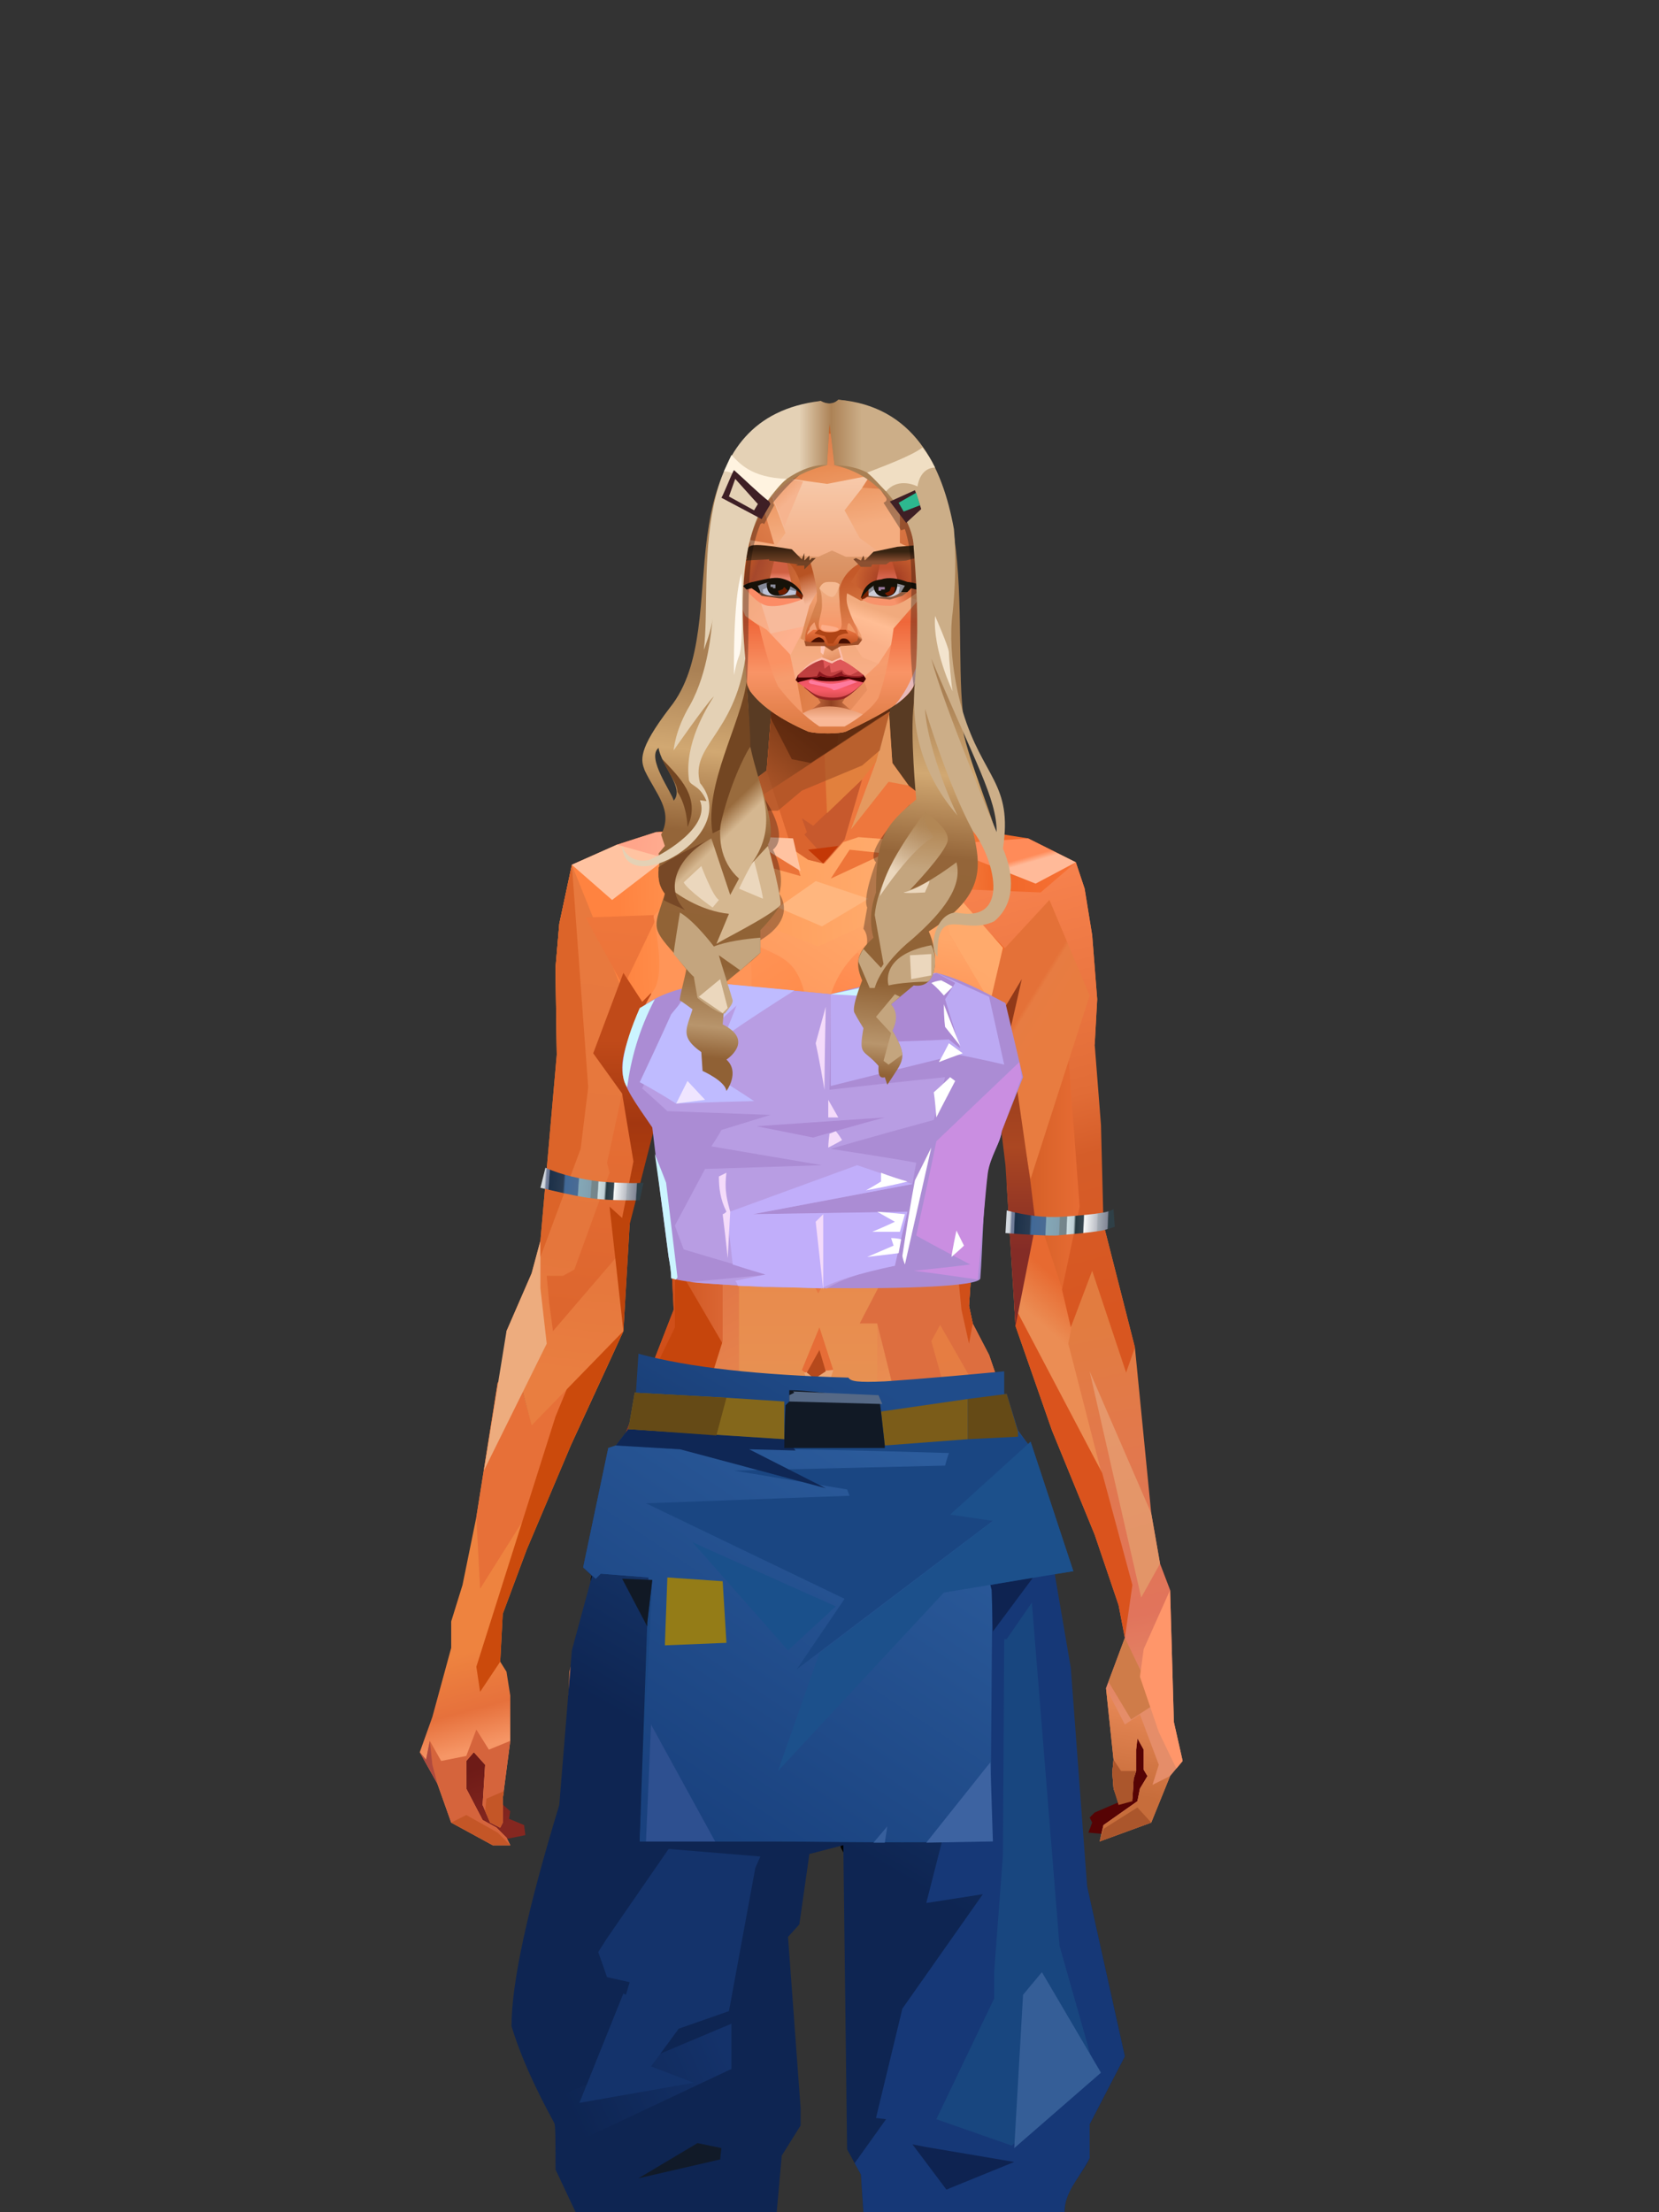 <?xml version="1.0" encoding="UTF-8"?>
<svg xmlns="http://www.w3.org/2000/svg" xmlns:xlink="http://www.w3.org/1999/xlink" width="1320px" height="1760px" viewBox="0 0 1320 1760" version="1.1">
<rect x="0" y="0" width="1320" height="1760" fill="#333333" stroke="none"/>
<defs>





</defs>

<defs>
</defs>
<path d="M 736 642 L 739 526 L 584 531 C 560 605 547 647 545 658 C 542 675 736 642 736 642 Z" fill="#593b23" id="id-female-5_15_loose_wavy_braid_back-0">
</path>
<defs>
<linearGradient x1="100%" y1="46%" x2="12%" y2="47%" id="id-female-6.6_base_5-0">
<stop stop-color="#f97338" offset="0%">
</stop>
<stop stop-color="#f06728" offset="21%">
</stop>
<stop stop-color="#ffaa6b" offset="46%">
</stop>
<stop stop-color="#ff9a57" offset="80%">
</stop>
<stop stop-color="#ff8340" offset="100%">
</stop>
</linearGradient>
<linearGradient x1="53%" y1="81%" x2="50%" y2="21%" id="id-female-6.6_base_5-1">
<stop stop-color="#e58d69" offset="0%">
</stop>
<stop stop-color="#e1745c" offset="24%">
</stop>
<stop stop-color="#e27c40" offset="100%">
</stop>
</linearGradient>
<linearGradient x1="52%" y1="-4%" x2="46%" y2="70%" id="id-female-6.6_base_5-2">
<stop stop-color="#ed8d5b" offset="0%">
</stop>
<stop stop-color="#c76d3b" offset="100%">
</stop>
</linearGradient>
<linearGradient x1="46%" y1="43%" x2="15%" y2="43%" id="id-female-6.6_base_5-3">
<stop stop-color="#ee8152" offset="0%">
</stop>
<stop stop-color="#cf5621" offset="100%">
</stop>
</linearGradient>
<linearGradient x1="54%" y1="37%" x2="12%" y2="72%" id="id-female-6.6_base_5-4">
<stop stop-color="#3c1b05" offset="0%">
</stop>
<stop stop-color="#ae5b2e" offset="100%">
</stop>
</linearGradient>
<linearGradient x1="40%" y1="14%" x2="61%" y2="85%" id="id-female-6.6_base_5-5">
<stop stop-color="#6e1b17" offset="0%">
</stop>
<stop stop-color="#852720" offset="100%">
</stop>
</linearGradient>
<linearGradient x1="27%" y1="47%" x2="91%" y2="49%" id="id-female-6.6_base_5-6">
<stop stop-color="#ffa58a" offset="0%">
</stop>
<stop stop-color="#ffc3a1" offset="100%">
</stop>
</linearGradient>
<linearGradient x1="47%" y1="60%" x2="49%" y2="79%" id="id-female-6.6_base_5-7">
<stop stop-color="#ee833f" offset="0%">
</stop>
<stop stop-color="#e6713c" offset="60%">
</stop>
<stop stop-color="#f69666" offset="100%">
</stop>
</linearGradient>
<linearGradient x1="29%" y1="56%" x2="69%" y2="53%" id="id-female-6.6_base_5-8">
<stop stop-color="#d97647" offset="0%">
</stop>
<stop stop-color="#d6623c" offset="8%">
</stop>
<stop stop-color="#d77043" offset="18%">
</stop>
<stop stop-color="#d76545" offset="38%">
</stop>
<stop stop-color="#d36346" offset="65%">
</stop>
<stop stop-color="#d16140" offset="81%">
</stop>
<stop stop-color="#984f3b" offset="100%">
</stop>
</linearGradient>
<linearGradient x1="47%" y1="45%" x2="54%" y2="46%" id="id-female-6.6_base_5-9">
<stop stop-color="#e16241" offset="0%">
</stop>
<stop stop-color="#e1673e" offset="62%">
</stop>
<stop stop-color="#d45a30" offset="77%">
</stop>
<stop stop-color="#e37f49" offset="100%">
</stop>
</linearGradient>
<linearGradient x1="51%" y1="7%" x2="50%" y2="100%" id="id-female-6.6_base_5-10">
<stop stop-color="#e86b40" offset="0%">
</stop>
<stop stop-color="#e3845c" offset="75%">
</stop>
<stop stop-color="#e88461" offset="100%">
</stop>
</linearGradient>
<linearGradient x1="51%" y1="11%" x2="49%" y2="91%" id="id-female-6.6_base_5-11">
<stop stop-color="#e8793e" offset="0%">
</stop>
<stop stop-color="#e5763c" offset="73%">
</stop>
<stop stop-color="#e97e40" offset="100%">
</stop>
</linearGradient>
<linearGradient x1="51%" y1="-5%" x2="48%" y2="96%" id="id-female-6.6_base_5-12">
<stop stop-color="#ef773c" offset="0%">
</stop>
<stop stop-color="#dd662e" offset="100%">
</stop>
</linearGradient>
<linearGradient x1="50%" y1="19%" x2="50%" y2="69%" id="id-female-6.6_base_5-13">
<stop stop-color="#c04a19" offset="0%">
</stop>
<stop stop-color="#a33710" offset="46%">
</stop>
<stop stop-color="#be440b" offset="100%">
</stop>
</linearGradient>
<linearGradient x1="46%" y1="74%" x2="39%" y2="35%" id="id-female-6.6_base_5-14">
<stop stop-color="#b34a35" offset="0%">
</stop>
<stop stop-color="#c55e3e" offset="51%">
</stop>
<stop stop-color="#d4623b" offset="100%">
</stop>
</linearGradient>
<linearGradient x1="46%" y1="16%" x2="49%" y2="82%" id="id-female-6.6_base_5-15">
<stop stop-color="#9b473d" offset="0%" stop-opacity="0.186">
</stop>
<stop stop-color="#5f2520" offset="100%">
</stop>
</linearGradient>
<linearGradient x1="41%" y1="19%" x2="50%" y2="100%" id="id-female-6.6_base_5-16">
<stop stop-color="#cc5e47" offset="0%">
</stop>
<stop stop-color="#b13e35" offset="100%">
</stop>
</linearGradient>
<linearGradient x1="50%" y1="31%" x2="45%" y2="50%" id="id-female-6.6_base_5-17">
<stop stop-color="#e76a31" offset="0%">
</stop>
<stop stop-color="#eb8d54" offset="100%">
</stop>
</linearGradient>
<linearGradient x1="51%" y1="22%" x2="50%" y2="100%" id="id-female-6.6_base_5-18">
<stop stop-color="#c74b40" offset="0%">
</stop>
<stop stop-color="#c85e52" offset="100%">
</stop>
</linearGradient>
<linearGradient x1="49%" y1="0%" x2="50%" y2="99%" id="id-female-6.6_base_5-19">
<stop stop-color="#db6f3d" offset="0%">
</stop>
<stop stop-color="#e8764a" offset="100%">
</stop>
</linearGradient>
<linearGradient x1="44%" y1="15%" x2="50%" y2="100%" id="id-female-6.6_base_5-20">
<stop stop-color="#c15138" offset="0%">
</stop>
<stop stop-color="#ba4d37" offset="100%">
</stop>
</linearGradient>
<linearGradient x1="52%" y1="21%" x2="49%" y2="83%" id="id-female-6.6_base_5-21">
<stop stop-color="#e87740" offset="0%">
</stop>
<stop stop-color="#e77e4f" offset="48%">
</stop>
<stop stop-color="#e48553" offset="100%">
</stop>
</linearGradient>
<linearGradient x1="85%" y1="60%" x2="15%" y2="60%" id="id-female-6.6_base_5-22">
<stop stop-color="#e76c34" offset="0%">
</stop>
<stop stop-color="#d76128" offset="100%">
</stop>
</linearGradient>
<linearGradient x1="50%" y1="-3%" x2="59%" y2="91%" id="id-female-6.6_base_5-23">
<stop stop-color="#f98450" offset="0%">
</stop>
<stop stop-color="#e16c36" offset="53%">
</stop>
<stop stop-color="#d55d29" offset="66%">
</stop>
<stop stop-color="#d85620" offset="100%">
</stop>
</linearGradient>
<linearGradient x1="55%" y1="48%" x2="46%" y2="33%" id="id-female-6.6_base_5-24">
<stop stop-color="#e87c40" offset="0%">
</stop>
<stop stop-color="#e77c42" offset="86%">
</stop>
<stop stop-color="#e47138" offset="100%">
</stop>
</linearGradient>
<linearGradient x1="50%" y1="19%" x2="50%" y2="78%" id="id-female-6.6_base_5-25">
<stop stop-color="#913919" offset="0%">
</stop>
<stop stop-color="#ab4722" offset="50%">
</stop>
<stop stop-color="#842c26" offset="100%">
</stop>
</linearGradient>
<linearGradient x1="50%" y1="10%" x2="50%" y2="43%" id="id-female-6.6_base_5-26">
<stop stop-color="#ec7237" offset="0%">
</stop>
<stop stop-color="#cb5d37" offset="15%">
</stop>
<stop stop-color="#af3f09" offset="68%">
</stop>
<stop stop-color="#d04f19" offset="100%">
</stop>
</linearGradient>
<linearGradient x1="89%" y1="50%" x2="7%" y2="52%" id="id-female-6.6_base_5-27">
<stop stop-color="#a93700" offset="0%">
</stop>
<stop stop-color="#b85c4d" offset="53%" stop-opacity="0.199">
</stop>
<stop stop-color="#a3451f" offset="75%">
</stop>
<stop stop-color="#952903" offset="100%">
</stop>
</linearGradient>
<linearGradient x1="44%" y1="70%" x2="86%" y2="30%" id="id-female-6.6_base_5-28">
<stop stop-color="#ff975b" offset="0%">
</stop>
<stop stop-color="#ffaa6c" offset="100%">
</stop>
</linearGradient>
<linearGradient x1="33%" y1="92%" x2="62%" y2="23%" id="id-female-6.6_base_5-29">
<stop stop-color="#ac401f" offset="0%">
</stop>
<stop stop-color="#ff8245" offset="40%">
</stop>
<stop stop-color="#ff965b" offset="100%">
</stop>
</linearGradient>
<linearGradient x1="35%" y1="94%" x2="47%" y2="12%" id="id-female-6.6_base_5-30">
<stop stop-color="#df5820" offset="0%">
</stop>
<stop stop-color="#ff894d" offset="40%">
</stop>
<stop stop-color="#ffa769" offset="100%">
</stop>
</linearGradient>
<linearGradient x1="50%" y1="54%" x2="27%" y2="9%" id="id-female-6.6_base_5-31">
<stop stop-color="#f7ab80" offset="0%">
</stop>
<stop stop-color="#ddab90" offset="100%" stop-opacity="0.078">
</stop>
</linearGradient>
<linearGradient x1="50%" y1="0%" x2="93%" y2="69%" id="id-female-6.6_base_5-32">
<stop stop-color="#ff9558" offset="0%">
</stop>
<stop stop-color="#ff8b4a" offset="70%">
</stop>
<stop stop-color="#c6422f" offset="100%">
</stop>
</linearGradient>
<linearGradient x1="36%" y1="84%" x2="25%" y2="44%" id="id-female-6.6_base_5-33">
<stop stop-color="#c98762" offset="0%" stop-opacity="0.509">
</stop>
<stop stop-color="#90492c" offset="35%" stop-opacity="0.675">
</stop>
<stop stop-color="#762e17" offset="100%" stop-opacity="0">
</stop>
</linearGradient>
<linearGradient x1="63%" y1="95%" x2="43%" y2="20%" id="id-female-6.6_base_5-34">
<stop stop-color="#e67d45" offset="0%">
</stop>
<stop stop-color="#e98d52" offset="46%">
</stop>
<stop stop-color="#e27847" offset="100%">
</stop>
</linearGradient>
<linearGradient x1="40%" y1="0%" x2="50%" y2="86%" id="id-female-6.6_base_5-35">
<stop stop-color="#e67d42" offset="0%">
</stop>
<stop stop-color="#e47d44" offset="100%">
</stop>
</linearGradient>
<linearGradient x1="50%" y1="0%" x2="50%" y2="90%" id="id-female-6.6_base_5-36">
<stop stop-color="#ea8447" offset="0%">
</stop>
<stop stop-color="#e79253" offset="100%">
</stop>
</linearGradient>
<linearGradient x1="33%" y1="79%" x2="21%" y2="44%" id="id-female-6.6_base_5-37">
<stop stop-color="#be6457" offset="0%">
</stop>
<stop stop-color="#983f32" offset="28%" stop-opacity="0.928">
</stop>
<stop stop-color="#762e17" offset="100%" stop-opacity="0">
</stop>
</linearGradient>
<linearGradient x1="4%" y1="47%" x2="92%" y2="45%" id="id-female-6.6_base_5-38">
<stop stop-color="#7e2a0a" offset="0%">
</stop>
<stop stop-color="#993a16" offset="17%" stop-opacity="0.753">
</stop>
<stop stop-color="#a94736" offset="48%" stop-opacity="0.386">
</stop>
<stop stop-color="#ac4218" offset="78%" stop-opacity="0.762">
</stop>
<stop stop-color="#9f3b13" offset="100%">
</stop>
</linearGradient>
<linearGradient x1="60%" y1="45%" x2="67%" y2="53%" id="id-female-6.6_base_5-39">
<stop stop-color="#ff8b59" offset="0%">
</stop>
<stop stop-color="#ffba99" offset="100%">
</stop>
</linearGradient>
<linearGradient x1="48%" y1="15%" x2="54%" y2="81%" id="id-female-6.6_base_5-40">
<stop stop-color="#e6976b" offset="0%">
</stop>
<stop stop-color="#e39568" offset="100%">
</stop>
</linearGradient>
<linearGradient x1="47%" y1="44%" x2="50%" y2="61%" id="id-female-6.6_base_5-41">
<stop stop-color="#943b2f" offset="0%" stop-opacity="0.175">
</stop>
<stop stop-color="#61301b" offset="100%">
</stop>
</linearGradient>
<linearGradient x1="26%" y1="-7%" x2="50%" y2="96%" id="id-female-6.6_base_5-42">
<stop stop-color="#37373f" offset="0%">
</stop>
<stop stop-color="#19191d" offset="100%">
</stop>
</linearGradient>
<linearGradient x1="50%" y1="12%" x2="59%" y2="82%" id="id-female-6.6_base_5-43">
<stop stop-color="#252525" offset="0%">
</stop>
<stop stop-color="#101010" offset="100%">
</stop>
</linearGradient>
<linearGradient x1="25%" y1="-16%" x2="50%" y2="98%" id="id-female-6.6_base_5-44">
<stop stop-color="#37373f" offset="0%">
</stop>
<stop stop-color="#19191d" offset="100%">
</stop>
</linearGradient>
<linearGradient x1="75%" y1="39%" x2="50%" y2="93%" id="id-female-6.6_base_5-45">
<stop stop-color="#252525" offset="0%">
</stop>
<stop stop-color="#000000" offset="100%">
</stop>
</linearGradient>
</defs>
<g transform="translate(334,549)" id="id-female-6.6_base_5-46">
<polygon points="561 754 565 871 565 881 537 893 533 897 535 901 532 909 543 910 597 864" fill="#560304" id="id-female-6.6_base_5-47">
</polygon>
<polygon points="537 282 539 246 535 195 529 158 522 137 484 118 440 111 212 111 188 113 157 123 121 139 111 186 108 221 109 290" fill="url(#id-female-6.6_base_5-0)" id="id-female-6.6_base_5-47">
</polygon>
<polygon points="467 393 474 506 503 589 537 672 556 728 561 754 546 794 552 851 551 861 552 874 556 885 567 882 568 866 570 860 570 843 571 834 576 843 576 859 579 864 573 874 571 884 544 903 541 916 582 901 597 864 607 852 600 821 597 716 589 695 582 655 569 523 544 425" fill="url(#id-female-6.6_base_5-1)" id="id-female-6.6_base_5-47">
</polygon>
<polygon points="546 794 552 851 551 861 552 874 556 885 567 882 568 866 570 860 570 843 571 834 576 843 576 859 579 864 573 874 571 884 544 903 541 916 582 901 597 864 583 871 588 855 573 815 561 823" fill="url(#id-female-6.6_base_5-2)" id="id-female-6.6_base_5-47">
</polygon>
<polygon points="552 851 551 861 552 874 556 887 567 884 568 866 570 860 558 860" fill="#ab562c" id="id-female-6.6_base_5-47">
</polygon>
<polygon points="544 906 541 916 582 901 571 889" fill="#ab562c" id="id-female-6.6_base_5-47">
</polygon>
<polygon points="561 754 548 789 566 819 586 806" fill="#cf7c49" id="id-female-6.6_base_5-47">
</polygon>
<polygon points="486 648 477 599 453 529 440 504 437 490 439 460 449 402 456 340 188 343 198 411 202 493 162 596 153 638 266 693 319 721 386 693" fill="url(#id-female-6.6_base_5-3)" id="id-female-6.6_base_5-47">
</polygon>
<polygon points="486 648 477 599 453 529 440 504 437 490 439 460 449 402 456 340 296 353 376 634" fill="#dd6e3f" id="id-female-6.6_base_5-47">
</polygon>
<g transform="translate(188,0)" id="id-female-6.6_base_5-56">
<polygon points="274 114 253 111 232 100 201 76 188 58 184 1 93 1 88 64 25 111 1 113 103 123 121 135 134 138 149 121 161 117 187 119 225 114" fill="#ee773d" id="id-female-6.6_base_5-47">
</polygon>
<polygon points="201 76 188 58 185 12 175 57 155 111 185 73" fill="#e5995f" id="id-female-6.6_base_5-47">
</polygon>
<polygon points="149 1 93 1 88 64 108 126 121 135 133 138" fill="#da642e" id="id-female-6.6_base_5-47">
</polygon>
<polygon points="116 102 120 113 118 115 136 135 150 119 164 71 125 108" fill="#c7592d" id="id-female-6.6_base_5-60">
</polygon>
<polygon points="121 127 133 138 145 124" fill="#c43806" id="id-female-6.6_base_5-61">
</polygon>
<polygon points="136 98 164 71 175 57 186 17 134 51" fill="#e2803d" id="id-female-6.6_base_5-62">
</polygon>
<polygon points="97 96 116 80 164 60 178 48 186 17 184 1 93 1 88 64 45 96" fill="#a45026" opacity="0.654" id="id-female-6.6_base_5-47">
</polygon>
<polygon points="186 17 184 1 93 1 88 64 45 96 66 96" fill="url(#id-female-6.6_base_5-4)" opacity="0.467" id="id-female-6.6_base_5-47">
</polygon>
<polygon points="123 58 176 23 186 17 184 1 93 1 91 22 108 55" fill="#381404" opacity="0.434" id="id-female-6.6_base_5-47">
</polygon>
</g>
<polygon points="41 844 33 856 36 895 64 915 84 911 83 903 71 898 72 892 63 884 52 849" fill="url(#id-female-6.6_base_5-5)" id="id-female-6.6_base_5-47">
</polygon>
<polygon points="315 152 285 173 320 188 357 166" fill="#ffb67e" id="id-female-6.6_base_5-67">
</polygon>
<polygon points="327 150 370 130 342 127" fill="#ee7539" id="id-female-6.6_base_5-68">
</polygon>
<polygon points="301 142 303 148 243 131 240 119 276 119" fill="#eb7338" id="id-female-6.6_base_5-69">
</polygon>
<polygon points="159 149 206 123 269 123 303 144 297 118 188 113 157 123 121 139" fill="url(#id-female-6.6_base_5-6)" id="id-female-6.6_base_5-47">
</polygon>
<polygon points="157 123 121 139 153 167 196 134" fill="#ffc3a1" id="id-female-6.6_base_5-47">
</polygon>
<polygon points="89 584 77 541 62 551 45 658 34 712 25 741 25 762 10 817 0 845 14 870 25 901 58 919 72 919 69 913 61 905 50 899 37 874 37 852 43 845 52 855 50 887 56 901 64 905 66 901 66 882 72 836 72 800 69 781 64 773 66 735 85 684 121 599 162 510" fill="url(#id-female-6.6_base_5-7)" id="id-female-6.6_base_5-47">
</polygon>
<polygon points="89 584 77 541 62 551 45 658 48 715 121 599 162 510" fill="#e77038" id="id-female-6.6_base_5-47">
</polygon>
<polygon points="55 843 45 827 37 848 17 852 8 836 5 851 0 845 14 870 25 901 58 919 72 919 69 913 61 905 50 899 37 874 37 852 43 845 52 855 50 887 56 901 64 905 66 901 66 882 72 836" fill="#d5643c" id="id-female-6.6_base_5-47">
</polygon>
<polygon points="53 882 52 892 56 901 64 905 66 901 66 882 67 876" fill="#c45627" id="id-female-6.6_base_5-47">
</polygon>
<polygon points="25 901 58 919 72 919 62 909 37 895" fill="#c45627" id="id-female-6.6_base_5-47">
</polygon>
<polygon points="160 467 145 488 108 578 45 777 48 797 64 773 66 735 85 684 121 599 162 510" fill="#cb4a0c" id="id-female-6.6_base_5-47">
</polygon>
<polygon points="169 1211 277 1211 282 1183 281 1150 284 1127 286 1114 285 1063 293 972 306 866 311 792 309 768 323 771 337 768 333 817 333 855 339 924 346 1008 348 1113 351 1130 353 1176 361 1211 461 1211 458 1191 456 1170 460 1133 461 1082 505 905 516 839 518 826 512 762 503 706 486 648 482 629 386 690 318 718 266 690 184 629 153 637 132 731 119 781 118 813 123 862 131 916 166 1094 176 1179" fill="url(#id-female-6.6_base_5-8)" id="id-female-6.6_base_5-47">
</polygon>
<polygon points="463 664 416 771 400 819 392 1125 359 1178 398 1204 441 1153 461 1082 505 905 516 839 518 826 515 789 490 714" fill="url(#id-female-6.6_base_5-9)" id="id-female-6.6_base_5-47">
</polygon>
<polygon points="422 1160 395 1199 365 1171 401 1149 384 1120 391 983 411 786 416 771 448 697 454 1013 445 1116 407 1149" fill="url(#id-female-6.6_base_5-10)" id="id-female-6.6_base_5-80">
</polygon>
<polygon points="121 139 111 186 108 221 109 290 96 438 89 464 69 510 89 585 162 510 167 425 162 241" fill="url(#id-female-6.6_base_5-11)" id="id-female-6.6_base_5-47">
</polygon>
<polygon points="101 466 103 488 106 510 160 447 179 359 164 232 187 184 186 179 132 181 161 234 161 321 149 376 151 384 123 461 114 466" fill="url(#id-female-6.6_base_5-12)" id="id-female-6.6_base_5-82">
</polygon>
<polygon points="96 438 89 464 69 510 51 621 101 520 96 476" fill="#edac7e" id="id-female-6.6_base_5-47">
</polygon>
<polygon points="96 451 128 365 134 316 121 139 111 186 108 221 109 290 96 438" fill="#dc6429" id="id-female-6.6_base_5-47">
</polygon>
<polygon points="184 241 177 248 162 225 138 289 161 321 170 375 161 420 151 411 162 510 167 425 188 343" fill="url(#id-female-6.6_base_5-13)" id="id-female-6.6_base_5-47">
</polygon>
<polygon points="284 1127 286 1114 285 1063 293 972 306 866 311 792 309 768 323 771 337 768 333 817 333 855 339 924 346 1008 375 889 416 771 463 664 490 714 515 790 512 762 503 706 486 648 477 599 471 583 420 650 316 720 201 654 244 742 264 824 275 994" fill="url(#id-female-6.6_base_5-14)" id="id-female-6.6_base_5-47">
</polygon>
<polygon points="298 930 306 866 311 792 309 768 323 771 337 768 333 817 333 855 336 894 347 826 360 784 378 733 388 687 321 739 254 687 267 736 291 821" fill="url(#id-female-6.6_base_5-15)" id="id-female-6.6_base_5-47">
</polygon>
<polygon points="348 1093 348 1113 351 1130 353 1176 361 1211 461 1211 439 1155 422 1136 403 1148 429 1168 400 1202 370 1170 382 1125" fill="url(#id-female-6.6_base_5-16)" id="id-female-6.6_base_5-47">
</polygon>
<polygon points="10 855 8 836 5 851 0 845 14 870" fill="#af4a3e" id="id-female-6.6_base_5-47">
</polygon>
<polygon points="520 500 516 520 544 629 474 500 490 399" fill="url(#id-female-6.6_base_5-17)" id="id-female-6.6_base_5-90">
</polygon>
<polygon points="461 1211 458 1191 456 1170 460 1133 461 1082 439 1155 450 1211" fill="url(#id-female-6.6_base_5-18)" id="id-female-6.6_base_5-47">
</polygon>
<polygon points="220 1149 259 1115 240 1063 232 973 266 819 240 713 201 661 158 650 201 784 183 925 170 1083" fill="url(#id-female-6.6_base_5-19)" id="id-female-6.6_base_5-92">
</polygon>
<polygon points="169 1211 277 1211 282 1183 281 1150 284 1127 286 1114 286 1098 226 1211 207 1211 196 1121 173 1078 150 1014 166 1094 176 1179" fill="url(#id-female-6.6_base_5-20)" id="id-female-6.6_base_5-47">
</polygon>
<polygon points="173 1078 183 924 150 1014" fill="#d95d37" id="id-female-6.6_base_5-47">
</polygon>
<polygon points="169 1211 239 1211 230 1196 204 1175 173 1150 176 1179" fill="#c04934" opacity="0.574" id="id-female-6.6_base_5-47">
</polygon>
<polygon points="221 1130 240 1097 224 1063 224 983 240 804 217 698 190 668 212 771 212 910 190 998 181 1094" fill="url(#id-female-6.6_base_5-21)" id="id-female-6.6_base_5-92">
</polygon>
<polygon points="217 795 221 692 200 667 169 658 200 737" fill="#dd956b" id="id-female-6.6_base_5-97">
</polygon>
<polygon points="511 476 492 419 481 447 484 356 521 274 533 417" fill="url(#id-female-6.6_base_5-22)" id="id-female-6.6_base_5-98">
</polygon>
<polygon points="569 523 544 425 542 346 537 282 539 246 535 195 529 158 522 137 494 161 419 158 471 211 516 290 525 411 511 477 518 507 535 462 562 543" fill="url(#id-female-6.6_base_5-23)" id="id-female-6.6_base_5-47">
</polygon>
<polygon points="486 389 533 243 501 167 464 207 451 247 463 265" fill="url(#id-female-6.6_base_5-24)" id="id-female-6.6_base_5-100">
</polygon>
<polygon points="473 490 474 506 503 589 537 672 556 728 561 754 567 712 543 623" fill="#da531d" id="id-female-6.6_base_5-47">
</polygon>
<polygon points="460 328 466 378 474 506 490 425 486 392 469 274 479 230 461 260 454 251" fill="url(#id-female-6.6_base_5-25)" id="id-female-6.6_base_5-47">
</polygon>
<polygon points="440 504 437 490 439 460 449 402 456 340 458 328 325 282 188 343 198 411 202 493 162 596 157 621 161 633 169 599 173 570 204 506 202 458 217 402 286 365 321 352 353 360 422 402 431 493 437 520" fill="url(#id-female-6.6_base_5-26)" id="id-female-6.6_base_5-47">
</polygon>
<polygon points="451 385 456 340 458 328 364 340 330 308 268 343 188 343 194 379 262 368 312 343 335 340 381 368" fill="url(#id-female-6.6_base_5-27)" id="id-female-6.6_base_5-47">
</polygon>
<polygon points="286 328 306 310 330 274 453 252 464 205 421 156 317 204 219 165 210 154 188 180" fill="url(#id-female-6.6_base_5-28)" id="id-female-6.6_base_5-105">
</polygon>
<path d="M 422 195 L 405 190 C 377 190 357 198 343 214 C 329 230 322 250 323 276 C 324 301 331 320 345 333 C 365 351 384 356 405 356 C 425 356 444 347 450 342 C 454 339 457 335 460 328 C 463 323 466 317 467 308 C 469 294 466 276 457 254 L 422 195 Z" fill="url(#id-female-6.6_base_5-29)" id="id-female-6.6_base_5-106">
</path>
<path d="M 422 195 L 417 175 C 386 188 366 196 358 201 C 355 203 351 206 348 208 C 348 209 381 253 448 342 C 454 338 459 332 463 324 C 469 310 469 301 469 293 C 469 287 465 275 459 257 L 422 195 Z" fill="url(#id-female-6.6_base_5-30)" id="id-female-6.6_base_5-106">
</path>
<path d="M 375 226 C 338 253 343 276 343 284 C 343 291 353 319 371 335 C 379 342 422 349 447 331 C 468 316 472 294 458 265 C 427 221 400 208 375 226 Z" fill="url(#id-female-6.6_base_5-31)" opacity="0.282" id="id-female-6.6_base_5-106">
</path>
<path d="M 272 205 C 260 199 243 200 221 209 C 187 227 169 258 168 303 C 167 319 184 342 190 346 C 197 351 212 356 239 353 C 257 351 272 344 284 333 C 303 312 312 288 309 260 C 305 217 291 214 272 205 Z" fill="url(#id-female-6.6_base_5-32)" id="id-female-6.6_base_5-109">
</path>
<path d="M 340 285 C 333 252 328 240 326 248 C 324 254 323 263 323 276 C 324 301 331 320 345 333 C 365 351 382 356 404 356 C 425 356 444 347 450 342 C 456 337 465 325 468 308 C 472 290 465 276 463 268 C 461 263 460 259 458 255 L 442 290 L 399 304 L 366 300 L 340 285 Z" fill="url(#id-female-6.6_base_5-33)" id="id-female-6.6_base_5-106">
</path>
<path d="M 153 637 L 149 654 L 132 731 L 130 739 C 133 730 135 723 137 718 C 140 709 147 691 149 680 C 151 671 155 655 161 633 L 172 570 L 162 596 L 153 637 Z" fill="#7d362e" id="id-female-6.6_base_5-47">
</path>
<path d="M 259 203 C 254 199 240 185 217 163 L 210 153 L 186 180 C 192 211 192 231 186 239 C 175 256 168 277 168 303 C 168 324 190 352 239 344 C 252 342 274 217 259 203 Z" fill="#ff9558" id="id-female-6.6_base_5-109">
</path>
<polygon points="175 565 203 550 234 558 241 520 203 455 203 507" fill="#c6450c" id="id-female-6.6_base_5-113">
</polygon>
<polygon points="241 442 241 518 229 556 233 629 266 657 316 707 381 659 395 629 364 504 350 504 301 380" fill="url(#id-female-6.6_base_5-34)" id="id-female-6.6_base_5-114">
</polygon>
<polygon points="432 626 427 589 407 518 414 505 450 568 470 618" fill="url(#id-female-6.6_base_5-35)" id="id-female-6.6_base_5-115">
</polygon>
<polygon points="302 376 254 442 254 546 302 590 364 568 364 504 350 504 376 454 345 400" fill="url(#id-female-6.6_base_5-36)" id="id-female-6.6_base_5-114">
</polygon>
<polygon points="317 480 342 436 319 413 300 447" fill="#e67841" id="id-female-6.6_base_5-117">
</polygon>
<polygon points="304 541 318 507 329 541 314 549" fill="#e66d37" id="id-female-6.6_base_5-118">
</polygon>
<polygon points="306 543 316 578 329 541" fill="#e99b64" id="id-female-6.6_base_5-119">
</polygon>
<path d="M 178 333 C 179 334 180 336 182 338 C 184 342 186 343 189 346 C 190 347 197 351 206 353 C 215 354 226 355 239 353 C 257 351 272 344 284 333 C 293 322 299 313 302 305 C 304 301 307 293 309 277 C 310 274 310 268 309 260 L 228 277 L 207 295 L 178 333 Z" fill="url(#id-female-6.6_base_5-37)" id="id-female-6.6_base_5-109">
</path>
<polygon points="306 543 308 550 324 556 329 541" fill="#eca774" id="id-female-6.6_base_5-119">
</polygon>
<polygon points="308 543 318 525 323 542 314 548" fill="#b5491c" id="id-female-6.6_base_5-122">
</polygon>
<polygon points="152 641 162 596 176 561 185 617 214 602 246 628 323 690 404 628 423 605 454 605 470 577 477 599 482 629 388 689 337 768 323 771 309 768 259 688 175 639 142 688" fill="url(#id-female-6.6_base_5-38)" opacity="0.442" id="id-female-6.6_base_5-123">
</polygon>
<polygon points="490 154 522 137 484 118 412 123" fill="url(#id-female-6.6_base_5-39)" id="id-female-6.6_base_5-47">
</polygon>
<polygon points="573 785 588 829 602 858 607 852 600 821 597 716 576 763" fill="#ff966a" id="id-female-6.6_base_5-47">
</polygon>
<polygon points="574 722 589 695 582 655 533 542" fill="url(#id-female-6.6_base_5-40)" id="id-female-6.6_base_5-47">
</polygon>
<polygon points="172 640 241 690 309 768 323 771 338 768 395 706 469 661 404 650 313 706 217 629" fill="url(#id-female-6.6_base_5-41)" opacity="0.571" id="id-female-6.6_base_5-127">
</polygon>
<g transform="translate(188,270)" id="id-female-6.6_base_5-128">
<polygon points="207 13 207 10 217 2 220 2 239 21 258 39 260 42 250 51 246 52 226 33" fill="url(#id-female-6.6_base_5-42)" id="id-female-6.6_base_5-129">
</polygon>
<polygon points="208 40 218 50 222 50 240 33 257 13 257 9 247 0 244 1 230 19 209 36" fill="url(#id-female-6.6_base_5-43)" id="id-female-6.6_base_5-130">
</polygon>
<polygon points="1 13 1 10 10 2 15 2 32 21 50 39 52 42 42 52 38 52 19 33" fill="url(#id-female-6.6_base_5-44)" id="id-female-6.6_base_5-129">
</polygon>
<polygon points="0 43 10 53 14 53 33 35 50 15 50 11 40 3 36 4 19 23 1 39" fill="url(#id-female-6.6_base_5-45)" id="id-female-6.6_base_5-130">
</polygon>
</g>
</g>
<defs>
<linearGradient x1="79%" y1="0%" x2="79%" y2="22%" id="id-female-6.8_face_5-0">
<stop stop-color="#fde1e0" offset="0%">
</stop>
<stop stop-color="#d46a32" offset="100%">
</stop>
</linearGradient>
<linearGradient x1="40%" y1="32%" x2="50%" y2="75%" id="id-female-6.8_face_5-1">
<stop stop-color="#e98d54" offset="0%">
</stop>
<stop stop-color="#f4ad80" offset="100%">
</stop>
</linearGradient>
<linearGradient x1="50%" y1="0%" x2="50%" y2="82%" id="id-female-6.8_face_5-2">
<stop stop-color="#f7caab" offset="0%">
</stop>
<stop stop-color="#f3af87" offset="100%">
</stop>
</linearGradient>
<linearGradient x1="21%" y1="-8%" x2="64%" y2="50%" id="id-female-6.8_face_5-3">
<stop stop-color="#eb925a" offset="0%">
</stop>
<stop stop-color="#f6b48f" offset="100%">
</stop>
</linearGradient>
<radialGradient cx="48%" cy="50%" r="67%" id="id-female-6.8_face_5-4" fx="48%" fy="50%" gradientTransform="translate(0.478,0.5) scale(0.717,1) rotate(180) scale(1,1) translate(-0.478,-0.5)">
<stop stop-color="#eb925b" offset="0%">
</stop>
<stop stop-color="#d36e3d" offset="100%">
</stop>
</radialGradient>
<radialGradient cx="50%" cy="65%" r="73%" id="id-female-6.8_face_5-5" fx="50%" fy="65%" gradientTransform="translate(0.5,0.654) scale(0.748,1) rotate(90) scale(1,0.914) translate(-0.5,-0.654)">
<stop stop-color="#efa371" offset="0%">
</stop>
<stop stop-color="#bb561c" offset="100%">
</stop>
</radialGradient>
<linearGradient x1="47%" y1="38%" x2="54%" y2="70%" id="id-female-6.8_face_5-6">
<stop stop-color="#fa9263" offset="0%">
</stop>
<stop stop-color="#f69c6e" offset="41%">
</stop>
<stop stop-color="#f39969" offset="100%">
</stop>
</linearGradient>
<linearGradient x1="50%" y1="0%" x2="50%" y2="85%" id="id-female-6.8_face_5-7">
<stop stop-color="#f1a778" offset="0%">
</stop>
<stop stop-color="#f8af88" offset="100%">
</stop>
</linearGradient>
<linearGradient x1="15%" y1="28%" x2="74%" y2="73%" id="id-female-6.8_face_5-8">
<stop stop-color="#f2a97f" offset="0%">
</stop>
<stop stop-color="#feb18f" offset="100%">
</stop>
</linearGradient>
<linearGradient x1="109%" y1="57%" x2="0%" y2="43%" id="id-female-6.8_face_5-9">
<stop stop-color="#ea9264" offset="0%">
</stop>
<stop stop-color="#de7c45" offset="100%">
</stop>
</linearGradient>
<linearGradient x1="0%" y1="50%" x2="100%" y2="50%" id="id-female-6.8_face_5-10">
<stop stop-color="#cc7145" offset="0%">
</stop>
<stop stop-color="#914121" offset="51%">
</stop>
<stop stop-color="#ce7749" offset="100%">
</stop>
</linearGradient>
<linearGradient x1="50%" y1="31%" x2="35%" y2="71%" id="id-female-6.8_face_5-11">
<stop stop-color="#f1aa7d" offset="0%">
</stop>
<stop stop-color="#ffbd94" offset="40%">
</stop>
<stop stop-color="#fab189" offset="100%">
</stop>
</linearGradient>
<linearGradient x1="50%" y1="0%" x2="50%" y2="50%" id="id-female-6.8_face_5-12">
<stop stop-color="#e29369" offset="0%">
</stop>
<stop stop-color="#f9b897" offset="100%">
</stop>
</linearGradient>
<linearGradient x1="50%" y1="25%" x2="50%" y2="100%" id="id-female-6.8_face_5-13">
<stop stop-color="#e4854d" offset="0%">
</stop>
<stop stop-color="#ef673a" offset="20%">
</stop>
<stop stop-color="#f99466" offset="56%">
</stop>
<stop stop-color="#d97840" offset="100%">
</stop>
</linearGradient>
<linearGradient x1="40%" y1="22%" x2="50%" y2="69%" id="id-female-6.8_face_5-14">
<stop stop-color="#f4ac80" offset="0%">
</stop>
<stop stop-color="#e28d60" offset="100%">
</stop>
</linearGradient>
<linearGradient x1="50%" y1="85%" x2="50%" y2="50%" id="id-female-6.8_face_5-15">
<stop stop-color="#962525" offset="0%">
</stop>
<stop stop-color="#450000" offset="100%">
</stop>
</linearGradient>
<linearGradient x1="50%" y1="0%" x2="50%" y2="100%" id="id-female-6.8_face_5-16">
<stop stop-color="#eb5363" offset="0%">
</stop>
<stop stop-color="#f85c69" offset="54%">
</stop>
<stop stop-color="#d4494b" offset="100%">
</stop>
</linearGradient>
<linearGradient x1="50%" y1="0%" x2="50%" y2="77%" id="id-female-6.8_face_5-17">
<stop stop-color="#b83c3c" offset="0%">
</stop>
<stop stop-color="#bf3f3f" offset="100%">
</stop>
</linearGradient>
<linearGradient x1="99%" y1="50%" x2="93%" y2="54%" id="id-female-6.8_face_5-18">
<stop stop-color="#f19e6f" offset="0%">
</stop>
<stop stop-color="#a05029" offset="100%">
</stop>
</linearGradient>
<linearGradient x1="50%" y1="0%" x2="50%" y2="91%" id="id-female-6.8_face_5-19">
<stop stop-color="#dd996c" offset="0%">
</stop>
<stop stop-color="#d5804c" offset="77%">
</stop>
<stop stop-color="#d66735" offset="100%">
</stop>
</linearGradient>
<linearGradient x1="9%" y1="25%" x2="26%" y2="82%" id="id-female-6.8_face_5-20">
<stop stop-color="#c45929" offset="0%">
</stop>
<stop stop-color="#d3723e" offset="60%">
</stop>
<stop stop-color="#e57f4f" offset="100%">
</stop>
</linearGradient>
<linearGradient x1="55%" y1="46%" x2="68%" y2="95%" id="id-female-6.8_face_5-21">
<stop stop-color="#b75323" offset="0%">
</stop>
<stop stop-color="#f7ba9b" offset="100%">
</stop>
</linearGradient>
<linearGradient x1="50%" y1="0%" x2="50%" y2="100%" id="id-female-6.8_face_5-22">
<stop stop-color="#ea7440" offset="0%">
</stop>
<stop stop-color="#b94c1c" offset="100%">
</stop>
</linearGradient>
<linearGradient x1="50%" y1="11%" x2="50%" y2="100%" id="id-female-6.8_face_5-23">
<stop stop-color="#eead81" offset="0%">
</stop>
<stop stop-color="#f99566" offset="100%">
</stop>
</linearGradient>
<linearGradient x1="50%" y1="12%" x2="47%" y2="66%" id="id-female-6.8_face_5-24">
<stop stop-color="#f19e6f" offset="0%">
</stop>
<stop stop-color="#de8b58" offset="100%">
</stop>
</linearGradient>
<linearGradient x1="91%" y1="56%" x2="10%" y2="39%" id="id-female-6.8_face_5-25">
<stop stop-color="#cc6835" offset="0%">
</stop>
<stop stop-color="#a6482c" offset="74%">
</stop>
<stop stop-color="#c65b23" offset="100%">
</stop>
</linearGradient>
<linearGradient x1="50%" y1="50%" x2="50%" y2="74%" id="id-female-6.8_face_5-26">
<stop stop-color="#cf6042" offset="0%">
</stop>
<stop stop-color="#ea846d" offset="100%">
</stop>
</linearGradient>
<linearGradient x1="77%" y1="54%" x2="50%" y2="58%" id="id-female-6.8_face_5-27">
<stop stop-color="#d66c3f" offset="0%">
</stop>
<stop stop-color="#f8936b" offset="100%">
</stop>
</linearGradient>
<radialGradient cx="50%" cy="70%" r="100%" id="id-female-6.8_face_5-28" fx="50%" fy="70%" gradientTransform="translate(0.5,0.701) scale(0.442,1) rotate(73) translate(-0.5,-0.701)">
<stop stop-color="#98321f" offset="0%">
</stop>
<stop stop-color="#c96130" offset="100%">
</stop>
</radialGradient>
<linearGradient x1="47%" y1="40%" x2="47%" y2="91%" id="id-female-6.8_face_5-29">
<stop stop-color="#c35230" offset="0%">
</stop>
<stop stop-color="#dc6b59" offset="100%">
</stop>
</linearGradient>
<linearGradient x1="50%" y1="20%" x2="50%" y2="72%" id="id-female-6.8_face_5-30">
<stop stop-color="#3b2311" offset="0%">
</stop>
<stop stop-color="#714225" offset="100%">
</stop>
</linearGradient>
<linearGradient x1="67%" y1="29%" x2="67%" y2="76%" id="id-female-6.8_face_5-31">
<stop stop-color="#372311" offset="0%">
</stop>
<stop stop-color="#8c5031" offset="100%">
</stop>
</linearGradient>
</defs>
<g transform="translate(561,332)" id="id-female-6.8_face_5-32">
<g transform="translate(172,115)" id="id-female-6.8_face_5-33">
<polygon points="14 1 18 0 25 8 27 21 24 41 14 66 0 68" fill="url(#id-female-6.8_face_5-0)" id="id-female-6.8_face_5-34">
</polygon>
<polygon points="12 48 19 50 23 42 26 24 20 12 12 22" fill="#ec9266" id="id-female-6.8_face_5-35">
</polygon>
<polygon points="11 21 17 10 20 5 24 7 26 24 20 36 18 31 20 16 9 29" fill="#c1430b" id="id-female-6.8_face_5-36">
</polygon>
<polygon points="10 28 11 38 8 45 13 49 19 38 13 24" fill="#8c350a" id="id-female-6.8_face_5-37">
</polygon>
<polygon points="12 18 17 17 18 9" fill="#8c350a" id="id-female-6.8_face_5-38">
</polygon>
<polygon points="18 50 10 51 8 50 5 61 12 63 14 61" fill="#e88c5f" id="id-female-6.8_face_5-39">
</polygon>
</g>
<g transform="translate(0,113)" id="id-female-6.8_face_5-40">
<polygon points="13 0 5 0 0 13 4 36 13 63 25 67" fill="#d07c59" id="id-female-6.8_face_5-41">
</polygon>
<polygon points="5 9 0 13 4 36 13 63 25 67 13 24" fill="#de8959" id="id-female-6.8_face_5-41">
</polygon>
<polygon points="18 46 14 47 7 32 11 26 4 9 6 5 16 20 17 29" fill="#ae3a08" id="id-female-6.8_face_5-43">
</polygon>
<polygon points="13 62 20 62 18 49 11 53" fill="#fea878" id="id-female-6.8_face_5-44">
</polygon>
<polygon points="25 68 13 63 20 62 17 46 14 47 13 44 14 29 17 26 14 22 10 19 10 11 17 20" fill="#a00c07" id="id-female-6.8_face_5-45">
</polygon>
<polygon points="13 9 4 3 5 0 12 0" fill="#d6a2a5" id="id-female-6.8_face_5-46">
</polygon>
</g>
<path d="M 29 199 C 21 167 16 144 15 130 C 4 44 33 0 103 0 C 180 0 191 63 186 119 C 183 157 173 191 170 202 C 169 206 167 213 164 217 C 158 226 140 237 112 250 C 107 252 89 252 82 250 C 59 240 44 229 36 218 C 34 215 32 208 29 199 Z" fill="#eea16c" id="id-female-6.8_face_5-47">
</path>
<polygon points="33 108 34 36 99 6 175 45 171 113 95 117" fill="url(#id-female-6.8_face_5-1)" id="id-female-6.8_face_5-48">
</polygon>
<polygon points="53 107 64 92 47 46 97 53 133 46 111 74 123 96 142 110 105 123" fill="url(#id-female-6.8_face_5-2)" id="id-female-6.8_face_5-49">
</polygon>
<polygon points="63 87 47 46 78 51" fill="url(#id-female-6.8_face_5-3)" id="id-female-6.8_face_5-49">
</polygon>
<path d="M 32 97 L 55 101 L 37 41 L 61 32 L 114 41 L 136 39 L 125 56 L 155 58 L 155 100 L 169 107 L 184 119 L 174 43 C 139 6 101 -5 62 11 C 23 27 13 55 32 97 Z" fill="url(#id-female-6.8_face_5-4)" id="id-female-6.8_face_5-51">
</path>
<path d="M 15 130 C 4 44 33 0 103 0 C 180 0 191 63 186 119 L 167 94 L 166 70 L 151 27 C 145 18 127 13 99 13 C 71 13 52 19 43 32 L 40 53 L 34 70 L 36 104 C 22 124 15 132 15 130 Z" fill="url(#id-female-6.8_face_5-5)" id="id-female-6.8_face_5-47">
</path>
<polygon points="33 165 101 152 166 185 148 225 117 246 83 249 50 217" fill="url(#id-female-6.8_face_5-6)" id="id-female-6.8_face_5-53">
</polygon>
<polygon points="72 209 67 186 78 169 121 174 138 196 123 210" fill="url(#id-female-6.8_face_5-7)" id="id-female-6.8_face_5-54">
</polygon>
<polygon points="68 189 49 169 31 158 19 128 91 145" fill="url(#id-female-6.8_face_5-8)" id="id-female-6.8_face_5-55">
</polygon>
<polygon points="85 165 52 172 38 127 88 145" fill="#f7ba9b" id="id-female-6.8_face_5-55">
</polygon>
<polygon points="73 209 78 237 115 234 129 217 126 208" fill="url(#id-female-6.8_face_5-9)" id="id-female-6.8_face_5-57">
</polygon>
<polygon points="84 233 92 227 88 221 113 221 109 227 116 233" fill="url(#id-female-6.8_face_5-10)" id="id-female-6.8_face_5-58">
</polygon>
<polygon points="117 178 125 191 138 196 171 146 155 141 108 135" fill="url(#id-female-6.8_face_5-11)" id="id-female-6.8_face_5-59">
</polygon>
<path d="M 75 237 C 83 232 91 230 99 230 C 106 230 116 232 127 237 L 113 246 L 89 249 L 75 237 Z" fill="url(#id-female-6.8_face_5-12)" id="id-female-6.8_face_5-60">
</path>
<path d="M 29 199 C 21 167 16 144 15 130 C 14 127 14 124 14 121 L 20 115 L 31 135 L 25 141 L 32 158 L 43 166 C 48 187 53 203 58 214 C 68 227 79 238 91 246 L 111 246 C 125 238 134 230 138 223 C 143 209 147 190 150 168 L 170 145 L 166 103 C 179 108 186 113 186 119 C 183 157 173 191 170 202 C 169 206 167 213 164 217 C 158 226 140 237 112 250 C 107 252 89 252 82 250 C 59 240 44 229 36 218 C 34 215 32 208 29 199 Z" fill="url(#id-female-6.8_face_5-13)" id="id-female-6.8_face_5-47">
</path>
<path d="M 182 102 C 185 110 186 115 186 119 C 183 157 173 191 170 202 C 169 206 167 213 164 217 C 161 221 157 225 151 229 C 158 221 164 210 169 196 C 170 192 173 181 177 162 C 178 159 179 152 181 144 L 180 111 L 174 86 L 182 102 Z" fill="#e7b9b9" id="id-female-6.8_face_5-47">
</path>
<polygon points="94 180 93 195 101 204 110 197 104 176" fill="url(#id-female-6.8_face_5-14)" id="id-female-6.8_face_5-63">
</polygon>
<g transform="translate(71,178)" id="id-female-6.8_face_5-64">
<polygon points="21 2 21 9 23 11 25 3 23 0" fill="#fec5b4" id="id-female-6.8_face_5-65">
</polygon>
<path d="M 34 2 L 37 13 L 30 16 L 22 13 C 17 15 13 17 11 19 C 8 21 5 25 1 30 L 33 28 L 40 18 L 35 1 L 34 2 Z" fill="#fcbdab" id="id-female-6.8_face_5-66">
</path>
<path d="M 1 31 L 3 33 C 6 35 8 36 8 37 C 13 41 16 44 18 45 C 23 47 32 48 39 46 C 42 45 48 40 53 35 C 54 34 56 32 57 30 L 55 27 L 30 18 L 3 27 L 1 31 Z" fill="url(#id-female-6.8_face_5-15)" id="id-female-6.8_face_5-67">
</path>
<path d="M 14 30 C 6 32 2 33 3 33 C 11 39 15 42 18 43 C 23 45 33 46 39 44 C 43 43 48 40 55 33 C 55 33 51 32 43 30 C 36 32 32 32 28 32 C 24 32 20 32 14 30 Z" fill="url(#id-female-6.8_face_5-16)" id="id-female-6.8_face_5-67">
</path>
<path d="M 13 31 C 11 32 11 33 13 34 C 17 35 30 37 31 39 C 32 40 43 35 49 33 C 51 33 49 32 45 31 C 38 33 33 34 29 34 C 26 34 20 33 13 31 Z" fill="#fe7a9e" id="id-female-6.8_face_5-67">
</path>
<path d="M 3 29 C 11 29 15 29 17 29 C 19 29 20 28 21 28 C 25 29 28 29 29 29 C 32 29 35 28 37 28 C 40 28 46 29 48 29 C 57 29 55 27 55 27 C 49 22 43 18 37 15 C 36 15 33 16 30 18 C 27 17 25 16 22 15 C 15 17 9 21 3 27 L 3 29 Z" fill="url(#id-female-6.8_face_5-17)" id="id-female-6.8_face_5-67">
</path>
<path d="M 29 25 C 33 25 35 23 38 23 C 39 23 39 27 45 27 C 45 27 47 26 51 24 C 46 20 42 17 37 15 C 35 15 33 16 30 18 C 27 17 25 16 23 15 L 24 22 L 28 19 C 29 23 29 25 29 25 Z" fill="#df5858" id="id-female-6.8_face_5-67">
</path>
<path d="M 18 28 C 10 29 7 29 8 29 C 13 29 16 29 17 29 C 19 29 20 28 21 28 C 25 29 28 29 29 29 C 32 29 35 28 37 28 C 40 28 46 29 48 29 C 57 29 55 27 55 27 C 55 27 53 28 50 28 C 47 28 43 28 41 27 C 39 27 38 26 38 24 C 34 26 31 28 29 28 C 26 28 23 27 20 24 L 18 28 Z" fill="#8d1920" id="id-female-6.8_face_5-67">
</path>
</g>
<g transform="translate(55,106)" id="id-female-6.8_face_5-73">
<polygon points="24 72 25 76 40 76 46 80 53 76 67 75 70 71 69 67 66 61 64 58" fill="url(#id-female-6.8_face_5-18)" id="id-female-6.8_face_5-74">
</polygon>
<path d="M 18 4 L 35 5 L 46 0 L 57 5 L 83 5 L 55 34 L 64 65 C 40 72 27 74 24 71 C 20 67 28 52 30 35 C 32 24 28 14 18 4 Z" fill="url(#id-female-6.8_face_5-19)" id="id-female-6.8_face_5-75">
</path>
<path d="M 114 30 L 124 14 L 114 4 L 71 8 L 65 12 C 59 16 54 22 52 30 C 52 34 52 46 52 65 L 62 72 L 67 68 C 66 59 64 61 59 46 C 58 43 57 39 58 34 L 69 40 L 114 30 Z" fill="url(#id-female-6.8_face_5-20)" id="id-female-6.8_face_5-76">
</path>
<path d="M 25 46 C 31 42 34 38 34 35 C 34 31 33 24 29 10 C 29 9 19 6 0 0 C 9 10 15 17 17 22 C 20 28 23 36 25 46 Z" fill="url(#id-female-6.8_face_5-21)" id="id-female-6.8_face_5-77">
</path>
<path d="M 34 63 L 26 68 C 26 66 27 64 28 63 C 28 61 30 59 32 57 L 34 63 Z" fill="#f19f74" id="id-female-6.8_face_5-78">
</path>
<path d="M 58 63 C 58 59 59 57 60 58 C 61 59 63 62 65 66 L 58 63 Z" fill="#f09764" id="id-female-6.8_face_5-79">
</path>
<polygon points="24 72 29 73 40 73 42 76 48 76 51 74 61 74 66 72 67 69 65 66 58 63 31 63 26 67" fill="url(#id-female-6.8_face_5-22)" id="id-female-6.8_face_5-80">
</polygon>
<path d="M 35 63 L 32 66 C 36 67 39 68 40 68 C 41 69 42 72 43 74 C 44 74 47 74 47 74 C 48 72 50 69 51 68 C 53 67 55 66 59 66 L 57 63 L 52 63 L 35 63 Z" fill="#af4415" id="id-female-6.8_face_5-81">
</path>
<path d="M 51 74 L 61 74 C 59 71 58 70 55 70 C 53 70 52 71 51 74 Z" fill="#470f00" id="id-female-6.8_face_5-82">
</path>
<path d="M 29 73 L 40 73 C 40 72 39 70 36 69 C 34 69 32 70 29 73 Z" fill="#470f00" id="id-female-6.8_face_5-83">
</path>
<path d="M 52 27 C 50 25 47 25 44 25 C 40 25 38 26 36 30 C 38 34 38 39 38 44 C 38 50 34 58 36 62 C 37 64 40 65 44 65 C 49 65 52 64 53 62 C 55 58 52 50 52 40 C 51 34 51 30 52 27 Z" fill="url(#id-female-6.8_face_5-23)" id="id-female-6.8_face_5-84">
</path>
<path d="M 52 27 C 50 25 47 25 44 25 C 40 25 38 26 36 30 C 40 35 44 37 46 37 C 48 37 50 34 52 27 Z" fill="#f5b991" id="id-female-6.8_face_5-84">
</path>
<path d="M 51 62 C 50 61 46 60 38 59 C 36 62 38 64 42 64 C 48 65 52 63 51 62 Z" fill="#fdad88" id="id-female-6.8_face_5-86">
</path>
<path d="M 28 44 L 21 70 L 25 72 C 24 69 25 66 26 62 C 27 59 30 51 34 40 L 34 33 L 28 44 Z" fill="url(#id-female-6.8_face_5-24)" id="id-female-6.8_face_5-87">
</path>
</g>
<g transform="translate(23,110)" id="id-female-6.8_face_5-88">
<path d="M 7 23 L 0 11 L 3 1 L 41 2 C 45 7 49 12 50 15 C 52 18 53 24 54 31 L 7 23 Z" fill="url(#id-female-6.8_face_5-25)" id="id-female-6.8_face_5-89">
</path>
<polygon points="32 4 28 20 46 23 42 5" fill="url(#id-female-6.8_face_5-26)" id="id-female-6.8_face_5-90">
</polygon>
<path d="M 8 25 C 15 34 21 39 27 40 C 34 41 43 39 54 35 L 32 21 L 8 25 Z" fill="#fc8c66" id="id-female-6.8_face_5-91">
</path>
<path d="M 19 27 C 21 30 24 32 30 32 C 35 33 43 33 52 31 C 52 25 47 21 35 19 C 24 18 18 20 19 27 Z" fill="#bec3d7" id="id-female-6.8_face_5-92">
</path>
<path d="M 19 29 L 23 30 L 23 27 L 30 24 L 52 29 C 48 22 40 19 29 20 C 17 20 14 23 19 29 Z" fill="#000000" opacity="0.305" id="id-female-6.8_face_5-93">
</path>
<polygon points="49 32 54 35 55 32 50 26" fill="#751f00" id="id-female-6.8_face_5-94">
</polygon>
<path d="M 53 34 L 36 34 L 22 32 L 15 26 C 17 27 19 29 21 29 C 24 31 27 32 30 32 C 35 33 41 32 49 31 L 53 34 Z" fill="#64422d" id="id-female-6.8_face_5-95">
</path>
<path d="M 21 29 L 19 24 C 26 21 33 20 39 22 C 45 24 50 27 55 32 C 52 25 46 20 37 18 C 31 17 24 19 15 21 C 14 21 11 22 7 24 L 10 27 L 14 26 L 20 30 L 21 29 Z" fill="#181108" id="id-female-6.8_face_5-96">
</path>
<path d="M 26 22 C 26 29 29 32 35 32 C 41 32 44 29 45 24 C 41 21 37 19 35 19 C 33 19 30 20 26 22 Z" fill="#161209" id="id-female-6.8_face_5-97">
</path>
<polygon points="31 26 33 26 33 23 29 23 29 25 31 25" fill="#8c8f9e" id="id-female-6.8_face_5-98">
</polygon>
<path d="M 35 28 C 36 28 38 27 38 27 C 39 27 39 26 40 25 L 43 28 C 42 29 41 30 40 31 C 39 31 38 31 36 31 L 35 28 Z" fill="#6e1d00" id="id-female-6.8_face_5-99">
</path>
</g>
<g transform="translate(116,111)" id="id-female-6.8_face_5-100">
<path d="M 9 34 C 13 37 20 39 31 39 C 37 39 46 34 57 25 L 55 22 L 19 20 L 9 34 Z" fill="url(#id-female-6.8_face_5-27)" id="id-female-6.8_face_5-101">
</path>
<polygon points="11 28 0 20 10 5 53 1 61 11 52 23" fill="url(#id-female-6.8_face_5-28)" id="id-female-6.8_face_5-102">
</polygon>
<polygon points="20 21 24 1 32 1 38 21" fill="url(#id-female-6.8_face_5-29)" id="id-female-6.8_face_5-103">
</polygon>
<polygon points="13 32 31 34 41 31 45 28 14 25 10 34" fill="#8e5c40" id="id-female-6.8_face_5-104">
</polygon>
<path d="M 14 31 C 21 32 27 32 30 32 C 34 32 37 30 40 28 C 48 26 48 23 40 20 C 32 18 23 19 13 24 L 14 31 Z" fill="#ccccd7" id="id-female-6.8_face_5-105">
</path>
<path d="M 38 29 L 40 28 C 48 26 48 23 40 20 C 32 18 23 19 13 24 L 13 30 C 18 26 23 24 27 23 C 30 23 34 23 39 24 L 38 29 Z" fill="#000000" opacity="0.305" id="id-female-6.8_face_5-105">
</path>
<polygon points="8 32 9 34 14 31 14 25" fill="#782200" id="id-female-6.8_face_5-107">
</polygon>
<path d="M 18 24 C 19 29 22 32 28 32 C 34 31 37 28 37 21 C 35 20 31 19 26 19 C 21 20 18 21 18 24 Z" fill="#161209" id="id-female-6.8_face_5-108">
</path>
<path d="M 35 24 L 32 24 C 32 25 31 26 31 27 C 30 28 29 28 27 29 L 29 31 C 31 31 33 30 34 29 C 35 27 35 26 35 24 Z" fill="#761c00" id="id-female-6.8_face_5-109">
</path>
<polygon points="22 27 24 27 24 26 27 26 27 24 22 24" fill="#987a9e" id="id-female-6.8_face_5-110">
</polygon>
<path d="M 8 33 C 14 25 20 21 25 20 C 31 20 37 21 43 23 L 40 28 L 45 28 L 48 25 L 52 26 L 55 22 C 51 21 47 20 45 20 C 37 17 30 16 24 18 C 15 19 10 24 8 33 Z" fill="#171208" id="id-female-6.8_face_5-111">
</path>
</g>
<g transform="translate(23,101)" id="id-female-6.8_face_5-112">
<path d="M 1 13 L 11 11 L 9 13 L 28 12 L 28 13 L 51 16 L 49 17 L 56 17 L 56 20 L 65 11 L 62 11 L 60 13 L 60 9 L 56 13 L 56 7 L 54 12 L 46 4 C 28 1 18 0 14 1 C 11 2 7 6 1 13 Z" fill="url(#id-female-6.8_face_5-30)" id="id-female-6.8_face_5-113">
</path>
<polygon points="95 12 101 18 109 18 110 16 121 16 124 14 137 13 156 8 143 1 130 2 111 6 104 13 103 9 101 13 97 11" fill="url(#id-female-6.8_face_5-31)" id="id-female-6.8_face_5-114">
</polygon>
</g>
</g>
<defs>
</defs>
<g transform="translate(452,1198)" fill="#000000" id="id-female-10_tripper_tights-0">
<g transform="translate(306,283) scale(-1,1) translate(-306,-283) translate(213,1)" id="id-female-10_tripper_tights-1">
<path d="M 88 31 C 112 61 143 92 181 123 L 181 128 C 141 97 106 61 76 22 C 80 21 83 26 88 31 Z" id="id-female-10_tripper_tights-2">
</path>
<path d="M 30 3 C 54 81 185 184 185 184 C 185 187 184 189 184 191 C 98 117 46 56 28 8 C 28 6 29 4 30 3 Z" id="id-female-10_tripper_tights-3">
</path>
<path d="M 8 85 C 53 41 75 20 75 20 C 78 21 79 22 79 22 L 8 91 C 8 87 8 85 8 85 Z" id="id-female-10_tripper_tights-4">
</path>
<path d="M 2 142 C 51 101 103 45 103 45 C 106 46 108 47 108 47 C 72 85 37 119 1 149 C 1 147 1 145 2 142 Z" id="id-female-10_tripper_tights-5">
</path>
<path d="M 0 196 C 45 161 88 119 129 70 C 130 69 133 71 132 72 C 92 122 48 165 0 202 C 0 198 0 196 0 196 Z" id="id-female-10_tripper_tights-6">
</path>
<path d="M 8 243 C 6 246 7 252 9 250 C 103 180 159 98 159 98 L 156 94 C 106 159 57 209 8 243 Z" id="id-female-10_tripper_tights-7">
</path>
<path d="M 19 290 C 18 292 19 294 20 295 C 138 204 179 120 179 120 L 177 116 C 136 183 84 241 19 290 Z" id="id-female-10_tripper_tights-8">
</path>
<path d="M 15 53 C 14 55 14 58 14 60 C 80 172 181 247 181 247 L 182 241 C 94 164 39 102 15 53 Z" id="id-female-10_tripper_tights-9">
</path>
<path d="M 6 107 C 4 111 4 111 4 113 C 79 221 178 298 178 298 L 179 292 C 112 239 55 177 6 107 Z" id="id-female-10_tripper_tights-10">
</path>
<path d="M 0 156 C 0 158 0 160 0 162 C 78 273 173 347 173 347 L 174 341 C 108 286 50 224 0 156 Z" id="id-female-10_tripper_tights-11">
</path>
<path d="M 1 208 C 0 209 1 212 1 214 C 80 318 170 394 170 394 C 171 391 171 389 170 388 C 110 342 69 287 1 208 Z" id="id-female-10_tripper_tights-12">
</path>
<path d="M 30 335 C 30 337 30 339 31 341 C 143 244 184 167 184 167 L 184 162 C 145 224 93 282 30 335 Z" id="id-female-10_tripper_tights-13">
</path>
<path d="M 42 377 C 42 379 42 381 42 383 C 142 298 184 219 184 219 L 184 213 C 145 274 97 329 42 377 Z" id="id-female-10_tripper_tights-14">
</path>
<path d="M 10 266 C 9 267 10 270 10 271 C 107 395 169 443 169 443 C 170 441 170 439 169 438 C 117 394 71 342 10 266 Z" id="id-female-10_tripper_tights-15">
</path>
<path d="M 29 329 C 29 331 29 333 29 334 C 110 443 166 487 166 487 C 167 484 167 482 166 481 C 120 449 29 329 29 329 Z" id="id-female-10_tripper_tights-16">
</path>
<path d="M 44 388 C 44 389 44 391 44 394 C 113 487 115 487 164 528 C 164 527 164 525 163 523 C 93 462 93 449 44 388 Z" id="id-female-10_tripper_tights-17">
</path>
<path d="M 53 421 C 53 423 53 425 54 426 C 144 345 182 271 182 271 L 183 264 C 143 328 100 380 53 421 Z" id="id-female-10_tripper_tights-18">
</path>
<path d="M 56 467 C 56 469 56 470 57 473 C 124 412 173 333 173 333 L 174 326 C 137 383 98 430 56 467 Z" id="id-female-10_tripper_tights-19">
</path>
<path d="M 55 440 C 55 444 55 444 56 445 C 119 542 155 562 155 562 L 156 558 C 129 541 95 502 55 440 Z" id="id-female-10_tripper_tights-20">
</path>
<path d="M 60 511 C 60 514 60 514 60 515 C 124 460 171 385 171 385 L 171 379 C 135 433 98 477 60 511 Z" id="id-female-10_tripper_tights-21">
</path>
<path d="M 56 558 C 55 559 56 562 56 562 C 112 513 170 430 170 430 L 170 423 C 133 476 95 521 56 558 Z" id="id-female-10_tripper_tights-22">
</path>
<path d="M 97 562 C 137 520 167 471 167 471 C 166 476 166 478 166 478 C 148 506 126 535 100 563 C 99 563 95 564 97 562 Z" id="id-female-10_tripper_tights-23">
</path>
<path d="M 130 562 C 132 562 134 562 134 562 C 154 535 164 521 164 521 L 164 517 C 141 547 130 562 130 562 Z" id="id-female-10_tripper_tights-24">
</path>
<path d="M 115 562 C 112 562 111 562 111 562 C 94 542 76 517 57 486 C 57 484 57 483 57 481 C 91 536 115 562 115 562 Z" id="id-female-10_tripper_tights-25">
</path>
<path d="M 60 523 C 60 525 60 527 60 527 C 74 550 81 562 81 562 L 83 562 C 68 536 60 523 60 523 Z" id="id-female-10_tripper_tights-26">
</path>
<path d="M 55 550 C 55 552 54 553 54 553 C 57 559 58 561 58 561 L 60 562 C 57 554 55 550 55 550 Z" id="id-female-10_tripper_tights-27">
</path>
<path d="M 47 27 C 46 22 45 20 45 20 C 33 7 26 0 26 0 L 23 2 C 39 18 47 27 47 27 Z" transform="translate(35,13) scale(-1,1) translate(-35,-13)" id="id-female-10_tripper_tights-28">
</path>
</g>
<g transform="translate(0,0)" id="id-female-10_tripper_tights-29">
<path d="M 96 24 C 119 53 147 81 180 107 L 190 120 C 152 93 117 59 85 18 C 81 14 92 20 96 24 Z" id="id-female-10_tripper_tights-2">
</path>
<path d="M 33 0 C 74 85 191 175 191 175 C 191 177 190 180 190 181 C 103 109 50 50 31 6 C 32 3 32 1 33 0 Z" id="id-female-10_tripper_tights-3">
</path>
<path d="M 19 57 C 53 24 69 8 69 8 C 72 10 73 10 73 10 L 17 65 C 19 60 19 57 19 57 Z" id="id-female-10_tripper_tights-4">
</path>
<path d="M 3 126 C 52 85 106 26 106 26 C 109 28 111 28 111 28 C 73 68 37 103 2 133 C 2 131 2 129 3 126 Z" id="id-female-10_tripper_tights-5">
</path>
<path d="M 1 182 C 49 145 94 101 134 52 C 136 51 138 53 137 54 C 98 104 53 149 1 188 C 1 184 1 182 1 182 Z" id="id-female-10_tripper_tights-6">
</path>
<path d="M 7 234 C 5 236 6 242 8 240 C 101 170 162 81 162 81 L 159 78 C 106 147 55 199 7 234 Z" id="id-female-10_tripper_tights-7">
</path>
<path d="M 16 283 C 14 284 16 286 16 288 C 133 197 182 109 182 109 L 179 105 C 134 174 79 233 16 283 Z" id="id-female-10_tripper_tights-8">
</path>
<path d="M 20 54 C 18 56 18 58 18 61 C 93 171 185 238 185 238 L 186 231 C 122 182 67 123 20 54 Z" id="id-female-10_tripper_tights-9">
</path>
<path d="M 8 102 C 7 106 7 106 7 108 C 84 216 179 288 179 288 L 180 282 C 116 232 59 172 8 102 Z" id="id-female-10_tripper_tights-10">
</path>
<path d="M 0 151 C 0 153 0 155 0 157 C 84 264 173 337 173 337 L 173 331 C 109 277 52 217 0 151 Z" id="id-female-10_tripper_tights-11">
</path>
<path d="M 3 206 C 2 208 3 210 3 212 C 86 314 169 385 169 385 C 171 382 171 380 169 379 C 115 332 70 285 3 206 Z" id="id-female-10_tripper_tights-12">
</path>
<path d="M 24 331 C 24 334 24 336 24 337 C 139 246 193 147 193 147 L 192 142 C 144 217 88 280 24 331 Z" id="id-female-10_tripper_tights-13">
</path>
<path d="M 33 378 C 33 380 33 381 33 384 C 137 296 189 205 189 205 L 189 199 C 143 270 91 329 33 378 Z" id="id-female-10_tripper_tights-14">
</path>
<path d="M 12 264 C 11 265 12 268 12 270 C 108 393 167 435 167 435 C 168 432 168 430 167 429 C 116 385 72 340 12 264 Z" id="id-female-10_tripper_tights-15">
</path>
<path d="M 21 316 C 21 318 21 320 21 322 C 102 430 165 480 165 480 C 166 478 167 476 165 474 C 120 443 21 316 21 316 Z" id="id-female-10_tripper_tights-16">
</path>
<path d="M 31 368 C 31 370 32 372 32 374 C 106 475 118 487 163 524 C 163 523 163 520 163 518 C 90 457 85 435 31 368 Z" id="id-female-10_tripper_tights-17">
</path>
<path d="M 43 424 C 42 426 43 428 44 428 C 135 349 182 269 182 269 L 182 263 C 137 331 91 384 43 424 Z" id="id-female-10_tripper_tights-18">
</path>
<path d="M 51 467 C 51 470 51 471 51 473 C 118 415 173 331 173 331 L 174 324 C 133 384 92 432 51 467 Z" id="id-female-10_tripper_tights-19">
</path>
<path d="M 42 420 C 42 423 42 423 42 425 C 109 530 158 562 158 562 L 159 559 C 121 528 82 482 42 420 Z" id="id-female-10_tripper_tights-20">
</path>
<path d="M 56 511 C 56 514 56 514 56 516 C 120 460 169 385 169 385 L 170 378 C 131 433 94 477 56 511 Z" id="id-female-10_tripper_tights-21">
</path>
<path d="M 53 558 C 51 560 52 562 52 562 C 111 516 166 434 166 434 L 167 427 C 132 478 94 522 53 558 Z" id="id-female-10_tripper_tights-22">
</path>
<path d="M 95 562 C 134 520 166 473 166 473 C 165 478 164 480 164 480 C 146 507 124 535 99 563 C 97 563 94 564 95 562 Z" id="id-female-10_tripper_tights-23">
</path>
<path d="M 130 563 C 132 563 134 562 134 562 C 154 535 164 522 164 522 L 164 518 C 141 548 130 563 130 563 Z" id="id-female-10_tripper_tights-24">
</path>
<path d="M 116 562 C 114 562 112 562 112 562 C 90 536 70 507 51 476 C 51 474 51 473 51 471 C 84 527 116 562 116 562 Z" id="id-female-10_tripper_tights-25">
</path>
<path d="M 56 517 C 56 520 56 521 56 521 C 73 549 81 563 81 563 L 84 563 C 65 533 56 517 56 517 Z" id="id-female-10_tripper_tights-26">
</path>
<path d="M 54 552 C 54 554 54 555 54 555 C 56 560 57 563 57 563 L 59 563 C 56 555 54 552 54 552 Z" id="id-female-10_tripper_tights-27">
</path>
</g>
</g>
<defs>
</defs>
<g transform="translate(495,774)" id="id-female-11_purple_top-0">
<path d="M 39 242 C 39 237 38 231 37 226 C 28 158 24 123 24 123 C -4 82 -8 81 15 28 C 28 17 48 11 72 8 C 135 14 166 17 166 17 C 195 9 223 4 250 0 C 267 4 286 14 305 24 L 319 83 L 302 126 C 301 135 294 144 291 157 C 287 184 287 218 285 243 C 284 256 40 251 39 242 Z" fill="#ab8cd4" id="id-female-11_purple_top-1">
</path>
<path d="M 54 246 C 96 242 117 240 117 240 C 72 227 49 220 49 220 C 44 207 42 201 42 201 C 58 171 66 156 66 156 C 128 154 159 153 159 153 C 100 143 71 138 71 138 C 77 129 79 125 79 125 C 105 117 118 113 118 113 C 64 111 36 110 36 110 C 23 98 16 92 16 92 L 51 12 L 72 8 C 135 14 166 17 166 17 C 166 67 165 93 165 93 C 226 86 257 83 257 83 C 251 106 248 117 248 117 C 193 132 166 140 166 140 C 212 147 234 151 234 151 C 232 162 231 168 231 168 C 146 184 104 192 104 192 C 186 191 227 190 227 190 C 220 219 217 233 217 233 C 194 237 176 243 163 251 C 139 250 122 250 113 250 C 82 248 63 247 54 246 Z" fill="#b89de3" id="id-female-11_purple_top-2">
</path>
<path d="M 88 232 C 85 204 83 191 83 191 L 187 153 L 231 168 L 104 192 L 227 190 L 217 233 C 189 239 169 245 159 251 L 92 249 C 92 248 91 246 90 245 L 114 240 C 97 235 88 232 88 232 Z" fill="#c1aefa" id="id-female-11_purple_top-3">
</path>
<path d="M 160 252 C 156 216 154 198 154 198 L 160 192 C 160 232 160 252 160 252 Z" fill="#f4dbfa" id="id-female-11_purple_top-4">
</path>
<path d="M 222 212 L 220 223 C 204 225 195 226 195 226 C 209 220 216 217 216 217 L 214 211 C 219 211 222 212 222 212 Z" fill="#ffffff" id="id-female-11_purple_top-5">
</path>
<path d="M 221 206 C 207 206 199 206 199 206 C 211 201 217 198 217 198 C 208 193 203 190 203 190 L 225 192 C 222 202 221 206 221 206 Z" fill="#ffffff" id="id-female-11_purple_top-6">
</path>
<path d="M 232 237 C 262 234 277 232 277 232 C 248 217 234 209 234 209 C 245 159 250 134 250 134 C 294 92 316 71 316 71 L 318 83 L 302 126 C 301 135 293 146 291 159 C 289 175 287 203 283 244 C 249 239 232 237 232 237 Z" fill="#ca8ee1" id="id-female-11_purple_top-7">
</path>
<path d="M 262 226 C 269 220 272 217 272 217 L 266 205 C 263 219 262 226 262 226 Z" fill="#ffffff" id="id-female-11_purple_top-8">
</path>
<path d="M 225 232 C 223 227 223 225 223 225 C 229 185 233 165 233 165 L 246 139 C 232 201 225 232 225 232 Z" fill="#ffffff" id="id-female-11_purple_top-9">
</path>
<path d="M 194 173 C 216 169 227 166 227 166 C 213 162 206 159 206 159 L 206 166 C 198 171 194 173 194 173 Z" fill="#ffffff" id="id-female-11_purple_top-10">
</path>
<path d="M 152 131 C 190 120 209 115 209 115 L 107 122 C 137 128 152 131 152 131 Z" fill="#ab89d3" id="id-female-11_purple_top-11">
</path>
<path d="M 164 139 C 172 135 175 133 175 133 C 172 128 170 126 170 126 L 165 128 C 164 135 164 139 164 139 Z" fill="#f4dbfa" id="id-female-11_purple_top-12">
</path>
<path d="M 164 115 C 170 115 172 115 172 115 L 164 101 C 164 111 164 115 164 115 Z" fill="#f4dbfa" id="id-female-11_purple_top-13">
</path>
<path d="M 250 115 C 249 101 248 95 248 95 C 257 87 261 83 261 83 L 265 86 C 255 105 250 115 250 115 Z" fill="#ffffff" id="id-female-11_purple_top-14">
</path>
<path d="M 105 102 C 64 103 43 104 43 104 C 24 92 14 87 14 87 C 31 51 39 33 39 33 L 57 11 C 67 9 73 8 73 8 C 116 12 137 14 137 14 C 99 38 81 51 81 51 C 88 34 91 26 91 26 C 69 46 58 56 58 56 L 77 84 C 96 96 105 102 105 102 Z" fill="#bfbbff" id="id-female-11_purple_top-15">
</path>
<path d="M 43 104 L 52 86 L 66 101 C 50 103 43 104 43 104 Z" fill="#efe5ff" id="id-female-11_purple_top-16">
</path>
<path d="M 4 91 C 7 69 13 46 26 21 L 14 28 C 0 60 -3 81 4 91 Z" fill="#cbf4ff" id="id-female-11_purple_top-17">
</path>
<path d="M 161 93 C 157 69 154 56 154 56 L 162 27 C 161 71 161 93 161 93 Z" fill="#f4dbfa" id="id-female-11_purple_top-18">
</path>
<path d="M 166 90 C 234 73 267 65 267 65 C 292 70 304 73 304 73 L 292 19 L 250 0 C 223 4 195 10 166 17 C 166 66 166 90 166 90 Z" fill="#bca9f3" id="id-female-11_purple_top-19">
</path>
<path d="M 166 17 C 187 18 198 19 198 19 L 212 7 C 181 14 166 17 166 17 Z" fill="#cbf4ff" id="id-female-11_purple_top-20">
</path>
<path d="M 200 23 C 203 44 205 55 205 55 C 242 54 260 53 260 53 C 266 58 269 60 269 60 C 261 34 257 21 257 21 L 265 8 L 250 0 C 217 15 200 23 200 23 Z" fill="#ab89d3" id="id-female-11_purple_top-21">
</path>
<path d="M 246 8 C 251 6 254 6 254 6 C 260 9 263 11 263 11 L 256 18 C 250 11 246 8 246 8 Z" fill="#ffffff" id="id-female-11_purple_top-22">
</path>
<path d="M 256 25 C 256 37 257 43 257 43 L 269 58 C 260 36 256 25 256 25 Z" fill="#ffffff" id="id-female-11_purple_top-23">
</path>
<path d="M 252 71 C 265 66 271 64 271 64 L 260 56 C 255 66 252 71 252 71 Z" fill="#ffffff" id="id-female-11_purple_top-24">
</path>
<path d="M 83 159 L 77 162 C 77 171 78 180 83 190 C 81 192 80 192 80 192 C 83 216 84 227 84 227 L 86 190 C 84 182 81 174 83 159 Z" fill="#f4dbfa" id="id-female-11_purple_top-25">
</path>
<path d="M 26 144 C 32 159 35 167 35 167 C 41 217 44 242 44 242 C 44 243 43 243 43 244 L 39 243 C 39 237 38 232 37 226 C 30 171 26 144 26 144 Z" fill="#cbf4ff" id="id-female-11_purple_top-26">
</path>
</g>
<defs>
<linearGradient x1="64%" y1="5%" x2="44%" y2="53%" id="id-female-12_baggy_pants-0">
<stop stop-color="#204c8a" offset="0%">
</stop>
<stop stop-color="#0e2552" offset="100%">
</stop>
</linearGradient>
<linearGradient x1="100%" y1="33%" x2="7%" y2="64%" id="id-female-12_baggy_pants-1">
<stop stop-color="#14326a" offset="0%">
</stop>
<stop stop-color="#0e2552" offset="100%">
</stop>
</linearGradient>
<linearGradient x1="88%" y1="6%" x2="25%" y2="97%" id="id-female-12_baggy_pants-2">
<stop stop-color="#2c5c9c" offset="0%">
</stop>
<stop stop-color="#19417e" offset="100%">
</stop>
</linearGradient>
</defs>
<g transform="translate(407,1077)" id="id-female-12_baggy_pants-3">
<path d="M 51 683 L 35 649 C 35 626 35 614 34 612 C 27 599 10 568 0 535 C 0 500 13 441 38 359 L 48 236 L 64 177 L 57 170 L 77 75 L 83 73 L 93 60 L 98 31 L 99 31 L 101 0 C 141 11 197 17 268 19 C 270 22 275 23 297 22 C 297 22 329 20 392 14 L 392 32 L 394 32 L 403 61 L 411 72 L 413 70 L 447 173 L 432 174 L 458 424 L 488 559 L 460 613 C 460 625 460 634 460 640 C 453 655 440 665 440 683 C 399 683 345 683 280 683 L 278 653 L 267 633 L 264 391 L 237 398 L 229 454 L 220 464 L 230 600 L 230 614 L 215 638 L 211 683 L 51 683 Z" fill="url(#id-female-12_baggy_pants-0)" id="id-female-12_baggy_pants-4">
</path>
<path d="M 112 180 L 109 180 L 109 178 L 71 175 L 67 179 L 57 170 L 77 75 L 83 73 L 403 66 L 403 62 L 412 73 L 447 173 L 377 184 C 380 279 382 347 383 388 C 343 389 287 389 215 388 L 214 388 L 102 388 L 108 214 L 112 180 Z" fill="#1a4682" id="id-female-12_baggy_pants-5">
</path>
<path d="M 273 644 L 298 609 L 290 608 L 311 521 L 375 430 L 330 437 L 342 390 L 377 184 L 432 174 L 445 250 L 458 424 L 488 559 L 460 613 C 460 625 460 634 460 640 C 451 657 440 667 440 683 C 391 683 338 683 280 683 L 278 653 L 273 644 Z" fill="#163877" id="id-female-12_baggy_pants-6">
</path>
<polygon points="175 533 175 569 35 635 42 589" fill="url(#id-female-12_baggy_pants-1)" id="id-female-12_baggy_pants-7">
</polygon>
<polygon points="101 656 166 641 167 632 148 628" fill="#111a28" id="id-female-12_baggy_pants-8">
</polygon>
<polygon points="338 609 384 513 384 492 391 399 392 227 394 227 414 198 436 471 461 559 466 570 398 630" fill="#18467f" id="id-female-12_baggy_pants-9">
</polygon>
<polygon points="346 665 319 629 329 631 400 643" fill="#0e2351" id="id-female-12_baggy_pants-10">
</polygon>
<polygon points="400 632 469 572 422 492 407 510" fill="#355e97" id="id-female-12_baggy_pants-11">
</polygon>
<path d="M 348 79 C 347 82 346 85 345 89 L 177 93 L 267 108 L 269 113 L 107 119 L 265 195 L 227 251 L 383 133 L 381 388 L 215 388 L 102 388 L 112 180 L 109 180 L 109 178 L 71 175 L 67 179 L 57 170 L 77 75 L 83 73 L 134 76 C 208 75 279 77 348 79 Z" fill="url(#id-female-12_baggy_pants-2)" id="id-female-12_baggy_pants-12">
</path>
<polygon points="250 107 134 76 83 73 93 60 219 68 226 77 189 76" fill="#0f2755" id="id-female-12_baggy_pants-13">
</polygon>
<polygon points="113 339 114 342 114 349 122 349 132 340" stroke="#979797" id="id-female-12_baggy_pants-14">
</polygon>
<polygon points="111 295 107 388 162 388" fill="#2e5090" id="id-female-12_baggy_pants-15">
</polygon>
<polygon points="299 376 288 389 297 389" fill="#375f9c" id="id-female-12_baggy_pants-16">
</polygon>
<polygon points="330 389 381 325 383 388" fill="#3d63a1" id="id-female-12_baggy_pants-17">
</polygon>
<polygon points="198 400 125 394 76 465 69 476 76 496 94 500 91 510 89 509 54 596 145 580 111 567 133 537 173 523 194 409" fill="#14336b" id="id-female-12_baggy_pants-18">
</polygon>
<polygon points="383 221 382 188 381 184 415 178" fill="#0e2351" id="id-female-12_baggy_pants-19">
</polygon>
<polygon points="88 179 108 217 108 214 112 180" fill="#111925" id="id-female-12_baggy_pants-20">
</polygon>
<polygon points="124 178 122 232 171 230 168 181" fill="#947c17" id="id-female-12_baggy_pants-21">
</polygon>
<polygon points="212 332 245 238 383 133 349 128 413 70 447 173 344 190" fill="#1c508b" id="id-female-12_baggy_pants-22">
</polygon>
<polygon points="144 150 220 236 258 201" fill="#1a508b" id="id-female-12_baggy_pants-23">
</polygon>
<polygon points="98 31 93 60 217 68 217 38 171 35" fill="#84671b" id="id-female-12_baggy_pants-24">
</polygon>
<polygon points="171 35 163 65 93 60 98 31" fill="#654a16" id="id-female-12_baggy_pants-25">
</polygon>
<polygon points="294 46 297 73 363 68 363 36" fill="#7b5c19" id="id-female-12_baggy_pants-26">
</polygon>
<polygon points="363 36 394 32 403 62 403 66 363 68" fill="#654a16" id="id-female-12_baggy_pants-27">
</polygon>
<path d="M 221 38 C 219 40 218 41 218 41 C 217 63 217 75 217 75 L 297 75 L 297 73 C 295 55 294 46 294 46 L 293 38 C 245 38 221 38 221 38 Z" fill="#111925" id="id-female-12_baggy_pants-28">
</path>
<path d="M 221 29 C 221 32 221 35 221 38 L 293 38 C 259 32 235 29 221 29 Z" fill="#111823" id="id-female-12_baggy_pants-29">
</path>
<path d="M 292 33 L 295 40 L 221 38 L 221 33 C 223 32 225 31 225 31 L 224 30 C 269 32 292 33 292 33 Z" fill="#566986" id="id-female-12_baggy_pants-30">
</path>
</g>
<defs>
<linearGradient x1="98%" y1="50%" x2="2%" y2="48%" id="id-female-14_silver_arm_cuffs-0">
<stop stop-color="#2f4047" offset="0%">
</stop>
<stop stop-color="#2f4048" offset="4%">
</stop>
<stop stop-color="#828796" offset="5%">
</stop>
<stop stop-color="#a4abb3" offset="14%">
</stop>
<stop stop-color="#bcbfc7" offset="15%">
</stop>
<stop stop-color="#f7f9f8" offset="27%">
</stop>
<stop stop-color="#384750" offset="28%">
</stop>
<stop stop-color="#273a40" offset="35%">
</stop>
<stop stop-color="#beced3" offset="37%">
</stop>
<stop stop-color="#ccdee0" offset="43%">
</stop>
<stop stop-color="#75858b" offset="44%">
</stop>
<stop stop-color="#75878b" offset="50%">
</stop>
<stop stop-color="#819faf" offset="51%">
</stop>
<stop stop-color="#84a8b7" offset="63%">
</stop>
<stop stop-color="#4a6b94" offset="64%">
</stop>
<stop stop-color="#416997" offset="77%">
</stop>
<stop stop-color="#293b52" offset="79%">
</stop>
<stop stop-color="#1c3048" offset="93%">
</stop>
<stop stop-color="#707c98" offset="94%">
</stop>
<stop stop-color="#707c98" offset="96%">
</stop>
<stop stop-color="#d2d7dd" offset="98%">
</stop>
<stop stop-color="#d4d9df" offset="100%">
</stop>
</linearGradient>
<linearGradient x1="98%" y1="50%" x2="2%" y2="49%" id="id-female-14_silver_arm_cuffs-1">
<stop stop-color="#2f4047" offset="0%">
</stop>
<stop stop-color="#2f4048" offset="4%">
</stop>
<stop stop-color="#828796" offset="5%">
</stop>
<stop stop-color="#a4abb3" offset="14%">
</stop>
<stop stop-color="#bcbfc7" offset="15%">
</stop>
<stop stop-color="#f7f9f8" offset="27%">
</stop>
<stop stop-color="#384750" offset="28%">
</stop>
<stop stop-color="#273a40" offset="35%">
</stop>
<stop stop-color="#beced3" offset="37%">
</stop>
<stop stop-color="#ccdee0" offset="43%">
</stop>
<stop stop-color="#75858b" offset="44%">
</stop>
<stop stop-color="#75878b" offset="50%">
</stop>
<stop stop-color="#819faf" offset="51%">
</stop>
<stop stop-color="#84a8b7" offset="63%">
</stop>
<stop stop-color="#4a6b94" offset="64%">
</stop>
<stop stop-color="#416997" offset="77%">
</stop>
<stop stop-color="#293b52" offset="79%">
</stop>
<stop stop-color="#1c3048" offset="93%">
</stop>
<stop stop-color="#707c98" offset="94%">
</stop>
<stop stop-color="#707c98" offset="96%">
</stop>
<stop stop-color="#d2d7dd" offset="98%">
</stop>
<stop stop-color="#d4d9df" offset="100%">
</stop>
</linearGradient>
</defs>
<g transform="translate(430,928)" id="id-female-14_silver_arm_cuffs-2">
<path d="M 4 1 C 17 7 32 10 47 12 C 71 14 82 13 82 13 L 79 27 C 66 27 52 27 38 25 C 25 23 13 20 0 17 L 4 1 Z" fill="url(#id-female-14_silver_arm_cuffs-0)" id="id-female-14_silver_arm_cuffs-3">
</path>
<path d="M 371 35 C 386 39 401 41 416 40 C 430 39 440 38 446 37 C 453 36 456 34 456 34 L 457 48 C 454 49 451 50 447 51 C 435 53 421 54 410 55 C 397 55 383 54 370 53 L 371 35 Z" fill="url(#id-female-14_silver_arm_cuffs-1)" id="id-female-14_silver_arm_cuffs-3">
</path>
</g>
<defs>
<linearGradient x1="56%" y1="41%" x2="53%" y2="97%" id="id-female-25_15_loose_wavy_braid-0">
<stop stop-color="#a98054" offset="0%">
</stop>
<stop stop-color="#d1a872" offset="21%">
</stop>
<stop stop-color="#946539" offset="42%">
</stop>
<stop stop-color="#906235" offset="76%">
</stop>
<stop stop-color="#b8956c" offset="92%">
</stop>
<stop stop-color="#906135" offset="100%">
</stop>
</linearGradient>
<linearGradient x1="50%" y1="35%" x2="56%" y2="45%" id="id-female-25_15_loose_wavy_braid-1">
<stop stop-color="#996b3d" offset="0%">
</stop>
<stop stop-color="#d5b790" offset="100%">
</stop>
</linearGradient>
<linearGradient x1="59%" y1="8%" x2="57%" y2="33%" id="id-female-25_15_loose_wavy_braid-2">
<stop stop-color="#b28755" offset="0%">
</stop>
<stop stop-color="#c4a57e" offset="100%">
</stop>
</linearGradient>
<linearGradient x1="45%" y1="13%" x2="61%" y2="13%" id="id-female-25_15_loose_wavy_braid-3">
<stop stop-color="#e4d1b5" offset="0%">
</stop>
<stop stop-color="#ac8256" offset="51%">
</stop>
<stop stop-color="#ccae88" offset="100%">
</stop>
</linearGradient>
<linearGradient x1="78%" y1="-11%" x2="40%" y2="76%" id="id-female-25_15_loose_wavy_braid-4">
<stop stop-color="#a0774b" offset="0%" stop-opacity="0">
</stop>
<stop stop-color="#ebd7bd" offset="100%">
</stop>
</linearGradient>
</defs>
<g transform="translate(493,318)" id="id-female-25_15_loose_wavy_braid-5">
<g transform="translate(96,60)" fill="#000000" id="id-female-25_15_loose_wavy_braid-6">
<path d="M 138 168 C 131 118 142 77 131 43 C 131 43 130 43 128 44 L 114 22 C 116 21 117 20 116 18 C 113 14 111 10 107 7 C 166 -7 149 171 138 168 Z" opacity="0.299" id="id-female-25_15_loose_wavy_braid-7">
</path>
<path d="M 47 0 C 41 5 34 12 26 22 L 27 24 L 19 39 C 18 38 17 38 16 39 C 2 73 9 113 5 169 C 1 185 -12 -2 47 0 Z" opacity="0.299" id="id-female-25_15_loose_wavy_braid-7">
</path>
<path d="M 135 262 C 135 262 97 299 108 308 C 108 308 97 336 101 344 L 98 361 C 98 361 103 366 100 377 C 100 377 144 354 135 262 Z" opacity="0.303" id="id-female-25_15_loose_wavy_braid-7">
</path>
<path d="M 19 257 C 19 257 40 287 26 298 C 26 298 36 316 31 333 C 31 333 46 352 16 370 C -13 388 4 273 19 257 Z" opacity="0.303" id="id-female-25_15_loose_wavy_braid-7">
</path>
</g>
<path d="M 273 248 C 265 169 292 15 174 0 C 174 0 169 6 160 1 C 25 31 94 178 40 245 C 14 279 17 287 20 295 C 29 314 43 327 33 346 L 36 355 L 31 361 C 33 373 28 382 36 393 C 28 419 24 419 43 440 C 48 447 53 453 53 453 C 53 456 47 477 48 478 C 50 479 58 485 58 485 C 53 501 48 507 65 519 L 66 534 C 66 534 84 542 85 550 C 85 550 96 535 85 525 C 85 525 108 510 82 497 C 82 497 85 463 85 463 C 91 458 106 446 112 440 L 112 422 C 112 422 128 406 128 399 C 126 393 120 362 118 354 C 128 337 102 287 103 271 C 104 193 70 75 165 52 L 167 18 L 171 52 C 195 58 205 68 224 89 C 233 101 235 118 237 129 C 240 153 238 201 234 242 C 231 266 236 318 236 318 C 211 339 204 348 204 392 C 203 395 197 411 202 428 C 191 438 186 446 193 462 C 193 462 184 484 187 488 C 189 492 194 500 194 500 C 190 523 194 516 206 530 C 206 532 205 541 211 539 L 213 545 C 226 525 230 524 217 502 C 220 496 221 488 216 481 L 234 466 C 254 469 254 441 246 423 C 300 389 285 363 276 322 C 274 313 300 356 299 345 C 298 332 266 261 273 248 Z M 43 319 C 42 313 21 285 31 277 C 33 291 52 309 43 319 Z" fill="url(#id-female-25_15_loose_wavy_braid-0)" id="id-female-25_15_loose_wavy_braid-11" fill-rule="nonzero">
</path>
<g transform="translate(1,0)" id="id-female-25_15_loose_wavy_braid-12">
<path d="M 127 402 C 119 411 78 431 76 433 L 86 409 C 65 407 42 394 30 380 C 30 378 30 377 30 375 C 35 369 63 354 72 349 L 87 394 L 94 381 C 63 353 87 302 103 276 C 110 310 127 337 104 369 L 117 355 C 119 361 128 397 127 402 Z" fill="url(#id-female-25_15_loose_wavy_braid-1)" id="id-female-25_15_loose_wavy_braid-7">
</path>
<path d="M 111 428 L 111 440 L 95 454 L 78 442 C 78 443 88 474 89 478 C 89 481 86 484 83 488 C 80 491 61 476 61 476 L 58 459 C 55 457 44 443 42 441 C 42 438 47 408 47 408 C 59 415 74 435 74 435 C 84 431 99 429 111 428 Z" fill="#c4a57e" id="id-female-25_15_loose_wavy_braid-7">
</path>
<path d="M 224 521 L 213 529 L 209 526 L 215 504 L 203 491 L 218 473 L 222 475 L 215 481 C 221 488 219 496 216 502 C 216 502 223 513 224 521 Z" fill="#c4a57e" id="id-female-25_15_loose_wavy_braid-7">
</path>
<path d="M 244 463 C 237 463 221 464 213 466 C 213 466 205 442 247 434 C 253 445 249 461 244 463 Z" fill="#c4a57e" id="id-female-25_15_loose_wavy_braid-7">
</path>
<path d="M 232 429 C 206 450 202 468 202 468 L 198 468 L 189 447 C 189 444 191 440 193 437 L 207 452 L 209 449 L 202 410 C 205 375 242 328 242 328 C 242 328 262 341 260 351 C 258 361 230 390 230 390 C 245 385 267 368 267 368 C 272 387 257 407 232 429 Z" fill="url(#id-female-25_15_loose_wavy_braid-2)" id="id-female-25_15_loose_wavy_braid-7">
</path>
<path d="M 103 276 C 88 300 78 340 79 342 L 73 345 C 66 306 96 257 100 224 C 102 252 103 265 103 276 Z" fill="#734622" id="id-female-25_15_loose_wavy_braid-7">
</path>
<path d="M 53 340 C 53 340 53 324 45 312 C 45 312 45 312 45 312 C 45 305 38 298 33 286 C 46 300 64 316 53 340 Z" fill="#734622" id="id-female-25_15_loose_wavy_braid-7">
</path>
<path d="M 72 349 C 45 363 34 389 51 406 C 45 403 39 401 34 398 C 35 395 35 393 35 393 C 29 385 30 379 30 372 C 45 361 69 351 72 349 Z" fill="#774826" id="id-female-25_15_loose_wavy_braid-7">
</path>
<path d="M 304 357 C 312 305 288 301 272 248 L 272 248 C 272 248 259 207 264 169 C 266 150 267 125 265 103 C 256 53 233 5 173 0 C 173 0 168 6 159 1 C 49 14 73 143 66 199 C 66 199 72 184 73 174 C 72 182 70 216 55 243 C 43 263 42 279 42 279 C 42 279 67 243 74 236 C 67 247 51 274 54 301 C 54 308 62 305 68 319 C 69 320 62 318 63 319 C 71 339 37 360 23 366 C 20 367 6 369 1 355 C 3 398 97 346 63 305 C 55 275 90 267 99 206 C 92 132 103 84 132 63 C 151 50 164 52 164 52 L 166 18 L 170 52 C 170 52 188 52 199 60 C 222 83 233 102 233 118 C 236 153 237 188 234 224 C 230 265 242 301 268 331 C 267 330 244 280 242 246 C 242 246 260 306 280 343 C 296 363 312 417 267 408 C 251 408 244 436 252 443 C 251 400 272 427 297 415 C 314 401 313 378 304 357 Z M 247 206 C 282 289 299 317 299 344 C 299 344 257 244 247 206 Z" fill="url(#id-female-25_15_loose_wavy_braid-3)" id="id-female-25_15_loose_wavy_braid-7" fill-rule="nonzero">
</path>
</g>
<g transform="translate(51,37)" id="id-female-25_15_loose_wavy_braid-22">
<path d="M 64 47 C 60 38 45 20 32 20 C 34 16 36 11 38 7 C 44 13 53 25 82 26 C 78 29 72 36 64 47 Z" fill="#fff3e0" id="id-female-25_15_loose_wavy_braid-7">
</path>
<path d="M 200 17 C 195 17 188 20 186 32 C 186 32 171 24 161 36 C 155 30 152 26 146 21 C 156 17 181 8 190 1 C 194 6 197 11 200 17 Z" fill="#f0dec3" id="id-female-25_15_loose_wavy_braid-7">
</path>
<path d="M 200 135 C 200 135 211 160 211 164 C 211 167 213 192 214 195 C 214 195 198 162 200 135 Z" fill="#f3e4ce" id="id-female-25_15_loose_wavy_braid-7">
</path>
<path d="M 40 182 C 40 182 39 122 46 101 C 46 101 48 159 44 167 C 42 172 41 177 40 182 Z" fill="#fff9f0" id="id-female-25_15_loose_wavy_braid-7">
</path>
<path d="M 14 334 C 14 334 23 358 28 361 L 23 367 C 23 367 3 353 0 347 L 14 334 Z" fill="#ebd7bd" id="id-female-25_15_loose_wavy_braid-7">
</path>
<path d="M 44 352 C 44 352 53 333 56 330 C 56 330 63 356 63 360 L 44 352 Z" fill="#ebd7bd" id="id-female-25_15_loose_wavy_braid-7">
</path>
<polygon points="12 438 29 424 35 447 31 451" fill="#ebd7bd" id="id-female-25_15_loose_wavy_braid-7">
</polygon>
<polygon points="180 405 181 424 197 421 197 404" fill="#ebd7bd" id="id-female-25_15_loose_wavy_braid-7">
</polygon>
<path d="M 175 355 C 176 356 192 355 192 355 C 192 354 197 345 195 346 C 193 347 184 353 175 355 Z" fill="#ebd7bd" id="id-female-25_15_loose_wavy_braid-7">
</path>
<path d="M 156 358 C 156 358 182 319 199 311 C 199 311 189 298 192 293 C 192 293 162 327 156 358 Z" fill="url(#id-female-25_15_loose_wavy_braid-4)" id="id-female-25_15_loose_wavy_braid-7">
</path>
</g>
<g transform="translate(81,56)" id="id-female-25_15_loose_wavy_braid-33">
<polygon points="134 25 154 16 159 31 147 42" fill="#3e1f25" id="id-female-25_15_loose_wavy_braid-7">
</polygon>
<polygon points="155 18 141 26 145 33 158 28" fill="#2db88f" id="id-female-25_15_loose_wavy_braid-7">
</polygon>
<path d="M 38 25 C 29 18 18 7 10 0 C 9 1 1 21 0 22 L 32 39 L 39 27 L 38 25 Z M 26 32 L 6 21 L 11 7 L 29 27 L 26 32 Z" fill="#3e1f25" id="id-female-25_15_loose_wavy_braid-36" fill-rule="nonzero">
</path>
</g>
</g>
<defs>
</defs>

</svg>
